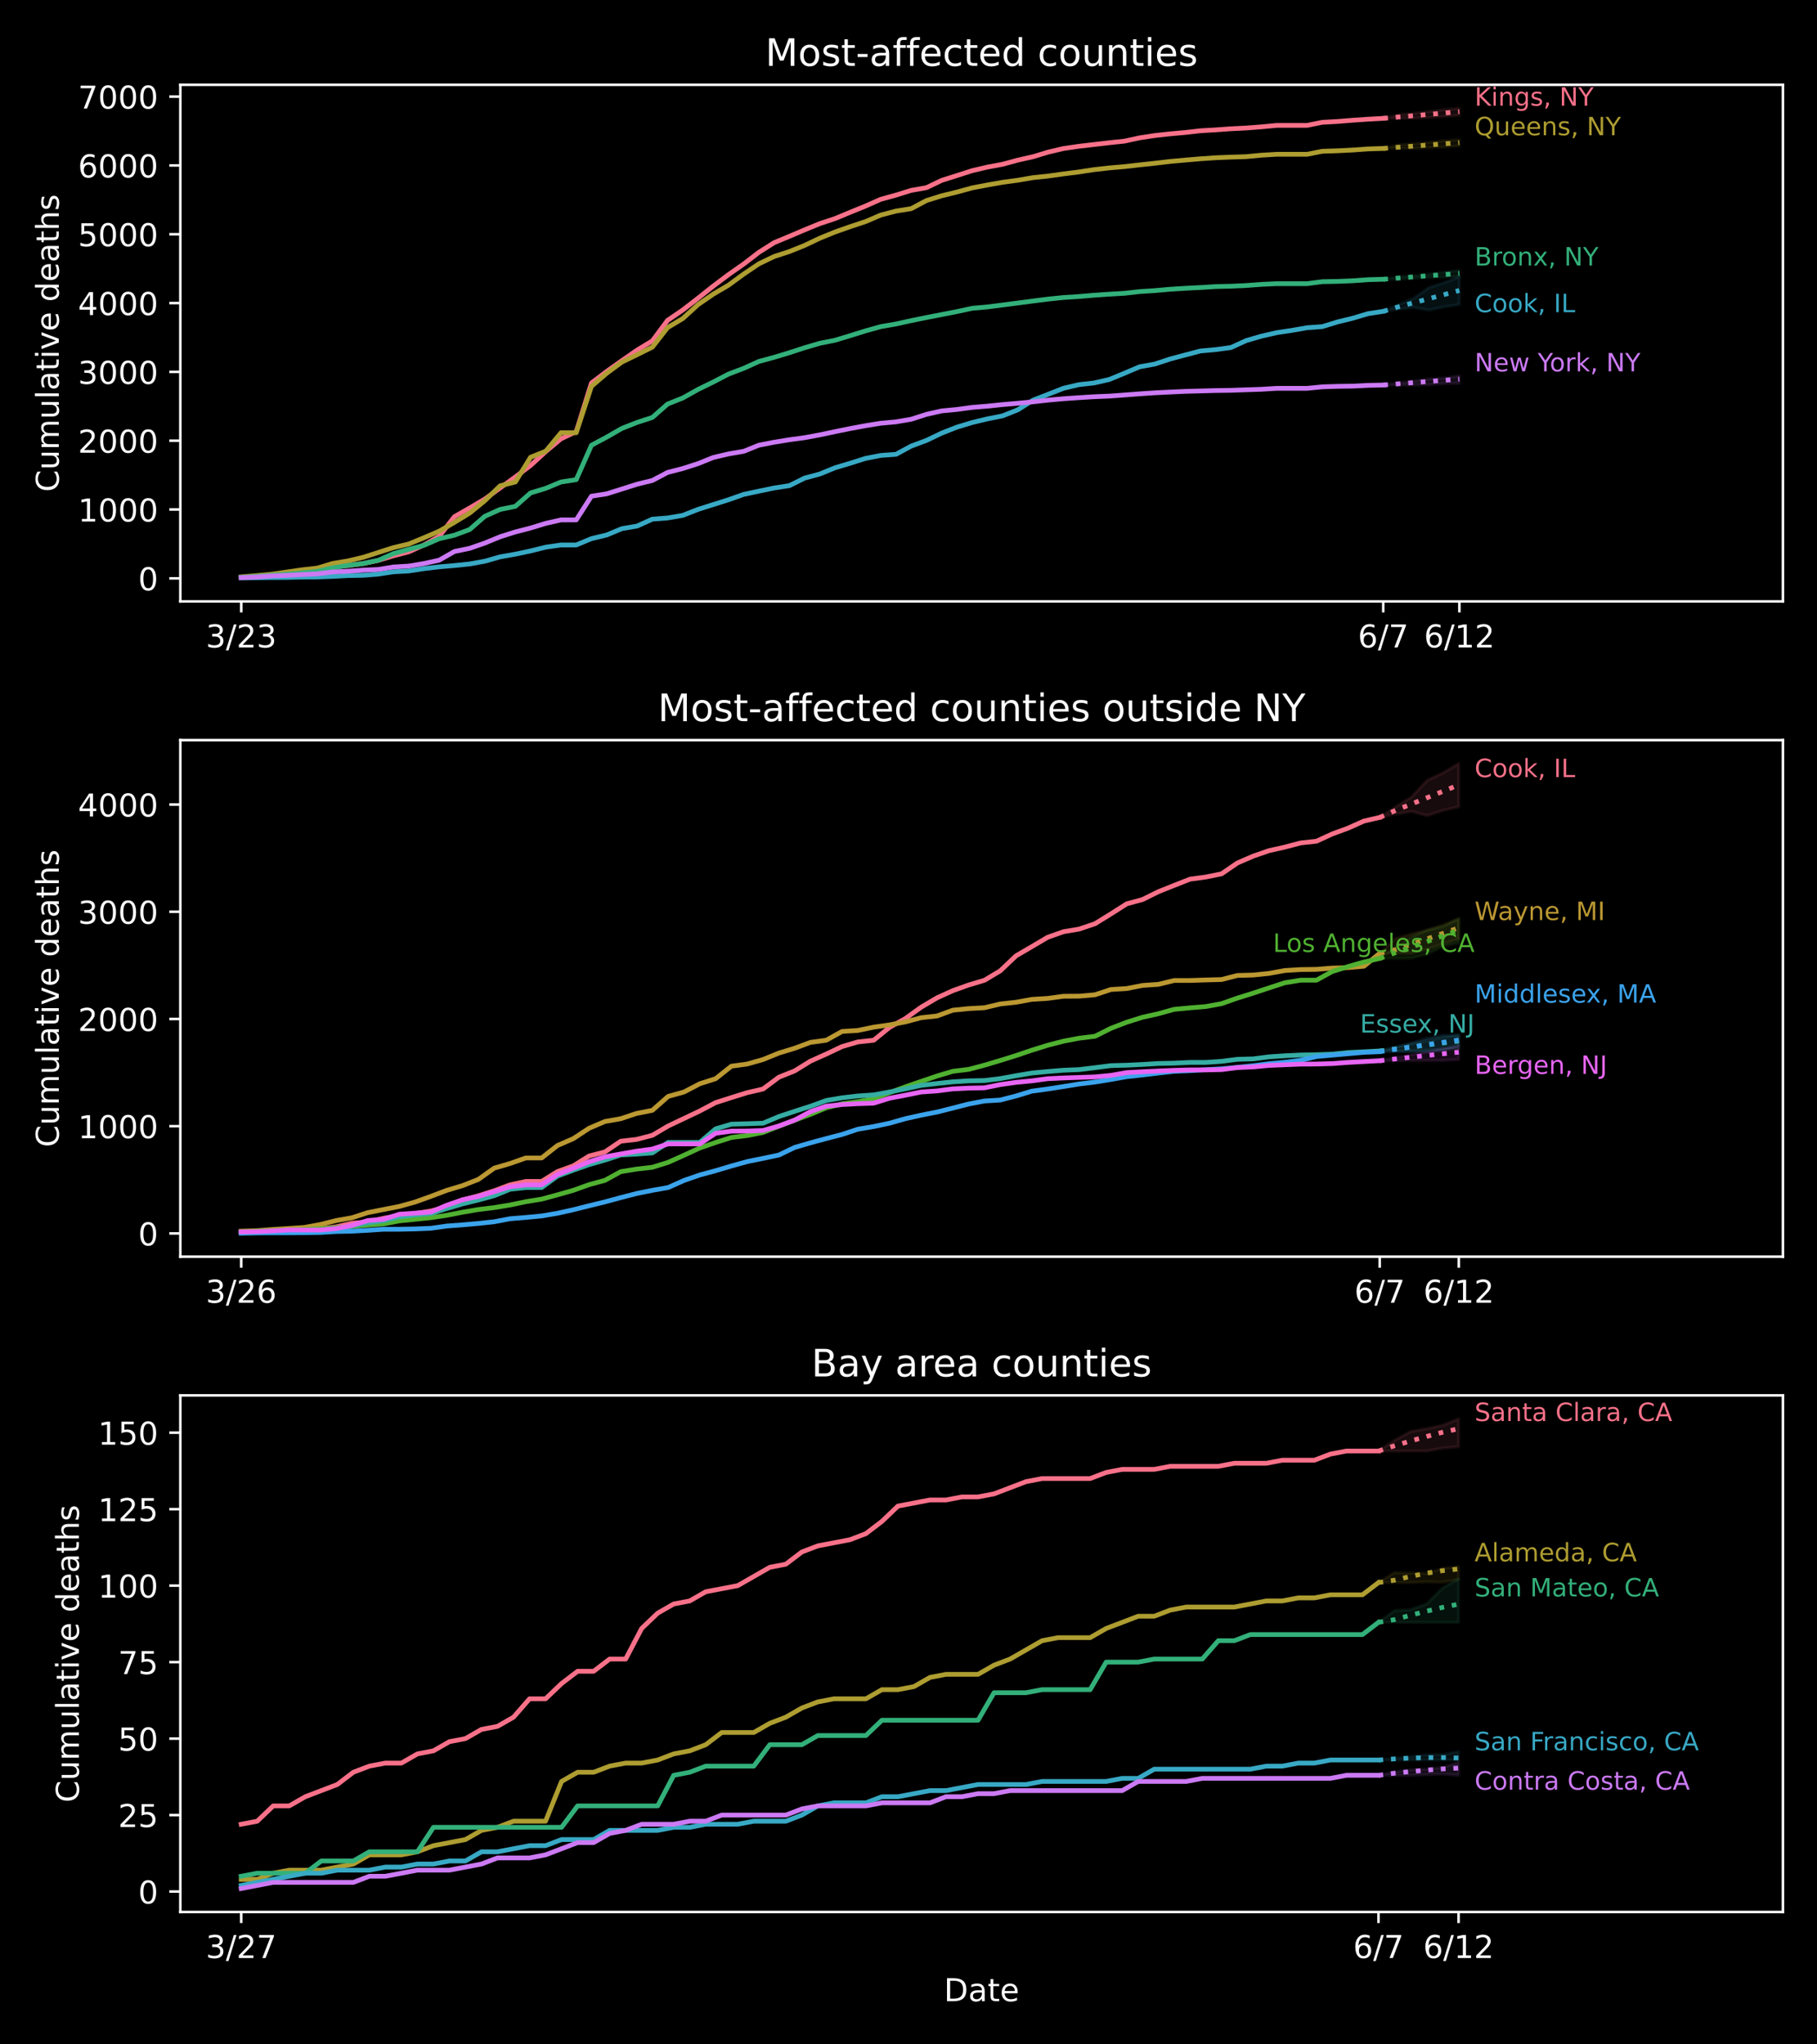 <?xml version="1.0" encoding="utf-8" standalone="no"?>
<!DOCTYPE svg PUBLIC "-//W3C//DTD SVG 1.1//EN"
  "http://www.w3.org/Graphics/SVG/1.1/DTD/svg11.dtd">
<!-- Created with matplotlib (https://matplotlib.org/) -->
<svg height="648pt" version="1.1" viewBox="0 0 576 648" width="576pt" xmlns="http://www.w3.org/2000/svg" xmlns:xlink="http://www.w3.org/1999/xlink">
 <defs>
  <style type="text/css">
*{stroke-linecap:butt;stroke-linejoin:round;}
  </style>
 </defs>
 <g id="figure_1">
  <g id="patch_1">
   <path d="M 0 648 
L 576 648 
L 576 0 
L 0 0 
z
"/>
  </g>
  <g id="axes_1">
   <g id="patch_2">
    <path d="M 57.17 190.627 
L 565.2 190.627 
L 565.2 26.88 
L 57.17 26.88 
z
"/>
   </g>
   <g id="PolyCollection_1">
    <defs>
     <path d="M 438.494 -610.479 
L 438.494 -610.479 
L 443.321 -610.479 
L 448.148 -610.548 
L 452.975 -610.769 
L 457.802 -611.068 
L 462.629 -611.447 
L 462.629 -613.677 
L 462.629 -613.677 
L 457.802 -613.209 
L 452.975 -612.675 
L 448.148 -612.076 
L 443.321 -611.612 
L 438.494 -610.479 
z
" id="mac25f10135" style="stroke:#f77189;stroke-opacity:0.1;"/>
    </defs>
    <g clip-path="url(#pdf78cb3f76)">
     <use style="fill:#f77189;fill-opacity:0.1;stroke:#f77189;stroke-opacity:0.1;" x="0" xlink:href="#mac25f10135" y="648"/>
    </g>
   </g>
   <g id="PolyCollection_2">
    <defs>
     <path d="M 438.494 -600.947 
L 438.494 -600.947 
L 443.321 -600.947 
L 448.148 -600.947 
L 452.975 -601.167 
L 457.802 -601.378 
L 462.629 -601.773 
L 462.629 -603.741 
L 462.629 -603.741 
L 457.802 -603.397 
L 452.975 -602.886 
L 448.148 -602.423 
L 443.321 -602.083 
L 438.494 -600.947 
z
" id="m051e3faa47" style="stroke:#ae9d31;stroke-opacity:0.1;"/>
    </defs>
    <g clip-path="url(#pdf78cb3f76)">
     <use style="fill:#ae9d31;fill-opacity:0.1;stroke:#ae9d31;stroke-opacity:0.1;" x="0" xlink:href="#m051e3faa47" y="648"/>
    </g>
   </g>
   <g id="PolyCollection_3">
    <defs>
     <path d="M 438.494 -559.482 
L 438.494 -559.482 
L 443.321 -559.482 
L 448.148 -559.791 
L 452.975 -560.039 
L 457.802 -560.137 
L 462.629 -560.317 
L 462.629 -562.312 
L 462.629 -562.312 
L 457.802 -561.735 
L 452.975 -561.096 
L 448.148 -560.625 
L 443.321 -560.295 
L 438.494 -559.482 
z
" id="m6d9b9a16b7" style="stroke:#33b07a;stroke-opacity:0.1;"/>
    </defs>
    <g clip-path="url(#pdf78cb3f76)">
     <use style="fill:#33b07a;fill-opacity:0.1;stroke:#33b07a;stroke-opacity:0.1;" x="0" xlink:href="#m6d9b9a16b7" y="648"/>
    </g>
   </g>
   <g id="PolyCollection_4">
    <defs>
     <path d="M 438.494 -549.317 
L 438.494 -549.317 
L 443.321 -549.996 
L 448.148 -550.554 
L 452.975 -549.684 
L 457.802 -550.746 
L 462.629 -551.479 
L 462.629 -560.271 
L 462.629 -560.271 
L 457.802 -558.385 
L 452.975 -556.856 
L 448.148 -553.426 
L 443.321 -551.45 
L 438.494 -549.317 
z
" id="m5d8ab9e4c6" style="stroke:#38a9c5;stroke-opacity:0.1;"/>
    </defs>
    <g clip-path="url(#pdf78cb3f76)">
     <use style="fill:#38a9c5;fill-opacity:0.1;stroke:#38a9c5;stroke-opacity:0.1;" x="0" xlink:href="#m5d8ab9e4c6" y="648"/>
    </g>
   </g>
   <g id="PolyCollection_5">
    <defs>
     <path d="M 438.494 -525.956 
L 438.494 -525.956 
L 443.321 -525.956 
L 448.148 -525.989 
L 452.975 -526.037 
L 457.802 -526.464 
L 462.629 -526.488 
L 462.629 -528.86 
L 462.629 -528.86 
L 457.802 -528.152 
L 452.975 -527.872 
L 448.148 -527.232 
L 443.321 -526.648 
L 438.494 -525.956 
z
" id="m7616fc3398" style="stroke:#cc7af4;stroke-opacity:0.1;"/>
    </defs>
    <g clip-path="url(#pdf78cb3f76)">
     <use style="fill:#cc7af4;fill-opacity:0.1;stroke:#cc7af4;stroke-opacity:0.1;" x="0" xlink:href="#m7616fc3398" y="648"/>
    </g>
   </g>
   <g id="matplotlib.axis_1">
    <g id="xtick_1">
     <g id="line2d_1">
      <defs>
       <path d="M 0 0 
L 0 3.5 
" id="ma857f9d3f0" style="stroke:#ffffff;stroke-width:0.8;"/>
      </defs>
      <g>
       <use style="fill:#ffffff;stroke:#ffffff;stroke-width:0.8;" x="76.478" xlink:href="#ma857f9d3f0" y="190.627"/>
      </g>
     </g>
     <g id="text_1">
      <!-- 3/23 -->
      <defs>
       <path d="M 40.578 39.312 
Q 47.656 37.797 51.625 33 
Q 55.609 28.219 55.609 21.188 
Q 55.609 10.406 48.188 4.484 
Q 40.766 -1.422 27.094 -1.422 
Q 22.516 -1.422 17.656 -0.516 
Q 12.797 0.391 7.625 2.203 
L 7.625 11.719 
Q 11.719 9.328 16.594 8.109 
Q 21.484 6.891 26.812 6.891 
Q 36.078 6.891 40.938 10.547 
Q 45.797 14.203 45.797 21.188 
Q 45.797 27.641 41.281 31.266 
Q 36.766 34.906 28.719 34.906 
L 20.219 34.906 
L 20.219 43.016 
L 29.109 43.016 
Q 36.375 43.016 40.234 45.922 
Q 44.094 48.828 44.094 54.297 
Q 44.094 59.906 40.109 62.906 
Q 36.141 65.922 28.719 65.922 
Q 24.656 65.922 20.016 65.031 
Q 15.375 64.156 9.812 62.312 
L 9.812 71.094 
Q 15.438 72.656 20.344 73.438 
Q 25.25 74.219 29.594 74.219 
Q 40.828 74.219 47.359 69.109 
Q 53.906 64.016 53.906 55.328 
Q 53.906 49.266 50.438 45.094 
Q 46.969 40.922 40.578 39.312 
z
" id="DejaVuSans-51"/>
       <path d="M 25.391 72.906 
L 33.688 72.906 
L 8.297 -9.281 
L 0 -9.281 
z
" id="DejaVuSans-47"/>
       <path d="M 19.188 8.297 
L 53.609 8.297 
L 53.609 0 
L 7.328 0 
L 7.328 8.297 
Q 12.938 14.109 22.625 23.891 
Q 32.328 33.688 34.812 36.531 
Q 39.547 41.844 41.422 45.531 
Q 43.312 49.219 43.312 52.781 
Q 43.312 58.594 39.234 62.25 
Q 35.156 65.922 28.609 65.922 
Q 23.969 65.922 18.812 64.312 
Q 13.672 62.703 7.812 59.422 
L 7.812 69.391 
Q 13.766 71.781 18.938 73 
Q 24.125 74.219 28.422 74.219 
Q 39.75 74.219 46.484 68.547 
Q 53.219 62.891 53.219 53.422 
Q 53.219 48.922 51.531 44.891 
Q 49.859 40.875 45.406 35.406 
Q 44.188 33.984 37.641 27.219 
Q 31.109 20.453 19.188 8.297 
z
" id="DejaVuSans-50"/>
      </defs>
      <g style="fill:#ffffff;" transform="translate(65.249 205.225)scale(0.1 -0.1)">
       <use xlink:href="#DejaVuSans-51"/>
       <use x="63.623" xlink:href="#DejaVuSans-47"/>
       <use x="97.314" xlink:href="#DejaVuSans-50"/>
       <use x="160.938" xlink:href="#DejaVuSans-51"/>
      </g>
     </g>
    </g>
    <g id="xtick_2">
     <g id="line2d_2">
      <g>
       <use style="fill:#ffffff;stroke:#ffffff;stroke-width:0.8;" x="438.494" xlink:href="#ma857f9d3f0" y="190.627"/>
      </g>
     </g>
     <g id="text_2">
      <!-- 6/7 -->
      <defs>
       <path d="M 33.016 40.375 
Q 26.375 40.375 22.484 35.828 
Q 18.609 31.297 18.609 23.391 
Q 18.609 15.531 22.484 10.953 
Q 26.375 6.391 33.016 6.391 
Q 39.656 6.391 43.531 10.953 
Q 47.406 15.531 47.406 23.391 
Q 47.406 31.297 43.531 35.828 
Q 39.656 40.375 33.016 40.375 
z
M 52.594 71.297 
L 52.594 62.312 
Q 48.875 64.062 45.094 64.984 
Q 41.312 65.922 37.594 65.922 
Q 27.828 65.922 22.672 59.328 
Q 17.531 52.734 16.797 39.406 
Q 19.672 43.656 24.016 45.922 
Q 28.375 48.188 33.594 48.188 
Q 44.578 48.188 50.953 41.516 
Q 57.328 34.859 57.328 23.391 
Q 57.328 12.156 50.688 5.359 
Q 44.047 -1.422 33.016 -1.422 
Q 20.359 -1.422 13.672 8.266 
Q 6.984 17.969 6.984 36.375 
Q 6.984 53.656 15.188 63.938 
Q 23.391 74.219 37.203 74.219 
Q 40.922 74.219 44.703 73.484 
Q 48.484 72.75 52.594 71.297 
z
" id="DejaVuSans-54"/>
       <path d="M 8.203 72.906 
L 55.078 72.906 
L 55.078 68.703 
L 28.609 0 
L 18.312 0 
L 43.219 64.594 
L 8.203 64.594 
z
" id="DejaVuSans-55"/>
      </defs>
      <g style="fill:#ffffff;" transform="translate(430.447 205.225)scale(0.1 -0.1)">
       <use xlink:href="#DejaVuSans-54"/>
       <use x="63.623" xlink:href="#DejaVuSans-47"/>
       <use x="97.314" xlink:href="#DejaVuSans-55"/>
      </g>
     </g>
    </g>
    <g id="xtick_3">
     <g id="line2d_3">
      <g>
       <use style="fill:#ffffff;stroke:#ffffff;stroke-width:0.8;" x="462.629" xlink:href="#ma857f9d3f0" y="190.627"/>
      </g>
     </g>
     <g id="text_3">
      <!-- 6/12 -->
      <defs>
       <path d="M 12.406 8.297 
L 28.516 8.297 
L 28.516 63.922 
L 10.984 60.406 
L 10.984 69.391 
L 28.422 72.906 
L 38.281 72.906 
L 38.281 8.297 
L 54.391 8.297 
L 54.391 0 
L 12.406 0 
z
" id="DejaVuSans-49"/>
      </defs>
      <g style="fill:#ffffff;" transform="translate(451.4 205.225)scale(0.1 -0.1)">
       <use xlink:href="#DejaVuSans-54"/>
       <use x="63.623" xlink:href="#DejaVuSans-47"/>
       <use x="97.314" xlink:href="#DejaVuSans-49"/>
       <use x="160.938" xlink:href="#DejaVuSans-50"/>
      </g>
     </g>
    </g>
   </g>
   <g id="matplotlib.axis_2">
    <g id="ytick_1">
     <g id="line2d_4">
      <defs>
       <path d="M 0 0 
L -3.5 0 
" id="m53302416ce" style="stroke:#ffffff;stroke-width:0.8;"/>
      </defs>
      <g>
       <use style="fill:#ffffff;stroke:#ffffff;stroke-width:0.8;" x="57.17" xlink:href="#m53302416ce" y="183.315"/>
      </g>
     </g>
     <g id="text_4">
      <!-- 0 -->
      <defs>
       <path d="M 31.781 66.406 
Q 24.172 66.406 20.328 58.906 
Q 16.5 51.422 16.5 36.375 
Q 16.5 21.391 20.328 13.891 
Q 24.172 6.391 31.781 6.391 
Q 39.453 6.391 43.281 13.891 
Q 47.125 21.391 47.125 36.375 
Q 47.125 51.422 43.281 58.906 
Q 39.453 66.406 31.781 66.406 
z
M 31.781 74.219 
Q 44.047 74.219 50.516 64.516 
Q 56.984 54.828 56.984 36.375 
Q 56.984 17.969 50.516 8.266 
Q 44.047 -1.422 31.781 -1.422 
Q 19.531 -1.422 13.062 8.266 
Q 6.594 17.969 6.594 36.375 
Q 6.594 54.828 13.062 64.516 
Q 19.531 74.219 31.781 74.219 
z
" id="DejaVuSans-48"/>
      </defs>
      <g style="fill:#ffffff;" transform="translate(43.807 187.114)scale(0.1 -0.1)">
       <use xlink:href="#DejaVuSans-48"/>
      </g>
     </g>
    </g>
    <g id="ytick_2">
     <g id="line2d_5">
      <g>
       <use style="fill:#ffffff;stroke:#ffffff;stroke-width:0.8;" x="57.17" xlink:href="#m53302416ce" y="161.502"/>
      </g>
     </g>
     <g id="text_5">
      <!-- 1000 -->
      <g style="fill:#ffffff;" transform="translate(24.72 165.301)scale(0.1 -0.1)">
       <use xlink:href="#DejaVuSans-49"/>
       <use x="63.623" xlink:href="#DejaVuSans-48"/>
       <use x="127.246" xlink:href="#DejaVuSans-48"/>
       <use x="190.869" xlink:href="#DejaVuSans-48"/>
      </g>
     </g>
    </g>
    <g id="ytick_3">
     <g id="line2d_6">
      <g>
       <use style="fill:#ffffff;stroke:#ffffff;stroke-width:0.8;" x="57.17" xlink:href="#m53302416ce" y="139.69"/>
      </g>
     </g>
     <g id="text_6">
      <!-- 2000 -->
      <g style="fill:#ffffff;" transform="translate(24.72 143.489)scale(0.1 -0.1)">
       <use xlink:href="#DejaVuSans-50"/>
       <use x="63.623" xlink:href="#DejaVuSans-48"/>
       <use x="127.246" xlink:href="#DejaVuSans-48"/>
       <use x="190.869" xlink:href="#DejaVuSans-48"/>
      </g>
     </g>
    </g>
    <g id="ytick_4">
     <g id="line2d_7">
      <g>
       <use style="fill:#ffffff;stroke:#ffffff;stroke-width:0.8;" x="57.17" xlink:href="#m53302416ce" y="117.878"/>
      </g>
     </g>
     <g id="text_7">
      <!-- 3000 -->
      <g style="fill:#ffffff;" transform="translate(24.72 121.677)scale(0.1 -0.1)">
       <use xlink:href="#DejaVuSans-51"/>
       <use x="63.623" xlink:href="#DejaVuSans-48"/>
       <use x="127.246" xlink:href="#DejaVuSans-48"/>
       <use x="190.869" xlink:href="#DejaVuSans-48"/>
      </g>
     </g>
    </g>
    <g id="ytick_5">
     <g id="line2d_8">
      <g>
       <use style="fill:#ffffff;stroke:#ffffff;stroke-width:0.8;" x="57.17" xlink:href="#m53302416ce" y="96.065"/>
      </g>
     </g>
     <g id="text_8">
      <!-- 4000 -->
      <defs>
       <path d="M 37.797 64.312 
L 12.891 25.391 
L 37.797 25.391 
z
M 35.203 72.906 
L 47.609 72.906 
L 47.609 25.391 
L 58.016 25.391 
L 58.016 17.188 
L 47.609 17.188 
L 47.609 0 
L 37.797 0 
L 37.797 17.188 
L 4.891 17.188 
L 4.891 26.703 
z
" id="DejaVuSans-52"/>
      </defs>
      <g style="fill:#ffffff;" transform="translate(24.72 99.865)scale(0.1 -0.1)">
       <use xlink:href="#DejaVuSans-52"/>
       <use x="63.623" xlink:href="#DejaVuSans-48"/>
       <use x="127.246" xlink:href="#DejaVuSans-48"/>
       <use x="190.869" xlink:href="#DejaVuSans-48"/>
      </g>
     </g>
    </g>
    <g id="ytick_6">
     <g id="line2d_9">
      <g>
       <use style="fill:#ffffff;stroke:#ffffff;stroke-width:0.8;" x="57.17" xlink:href="#m53302416ce" y="74.253"/>
      </g>
     </g>
     <g id="text_9">
      <!-- 5000 -->
      <defs>
       <path d="M 10.797 72.906 
L 49.516 72.906 
L 49.516 64.594 
L 19.828 64.594 
L 19.828 46.734 
Q 21.969 47.469 24.109 47.828 
Q 26.266 48.188 28.422 48.188 
Q 40.625 48.188 47.75 41.5 
Q 54.891 34.812 54.891 23.391 
Q 54.891 11.625 47.562 5.094 
Q 40.234 -1.422 26.906 -1.422 
Q 22.312 -1.422 17.547 -0.641 
Q 12.797 0.141 7.719 1.703 
L 7.719 11.625 
Q 12.109 9.234 16.797 8.062 
Q 21.484 6.891 26.703 6.891 
Q 35.156 6.891 40.078 11.328 
Q 45.016 15.766 45.016 23.391 
Q 45.016 31 40.078 35.438 
Q 35.156 39.891 26.703 39.891 
Q 22.75 39.891 18.812 39.016 
Q 14.891 38.141 10.797 36.281 
z
" id="DejaVuSans-53"/>
      </defs>
      <g style="fill:#ffffff;" transform="translate(24.72 78.052)scale(0.1 -0.1)">
       <use xlink:href="#DejaVuSans-53"/>
       <use x="63.623" xlink:href="#DejaVuSans-48"/>
       <use x="127.246" xlink:href="#DejaVuSans-48"/>
       <use x="190.869" xlink:href="#DejaVuSans-48"/>
      </g>
     </g>
    </g>
    <g id="ytick_7">
     <g id="line2d_10">
      <g>
       <use style="fill:#ffffff;stroke:#ffffff;stroke-width:0.8;" x="57.17" xlink:href="#m53302416ce" y="52.441"/>
      </g>
     </g>
     <g id="text_10">
      <!-- 6000 -->
      <g style="fill:#ffffff;" transform="translate(24.72 56.24)scale(0.1 -0.1)">
       <use xlink:href="#DejaVuSans-54"/>
       <use x="63.623" xlink:href="#DejaVuSans-48"/>
       <use x="127.246" xlink:href="#DejaVuSans-48"/>
       <use x="190.869" xlink:href="#DejaVuSans-48"/>
      </g>
     </g>
    </g>
    <g id="ytick_8">
     <g id="line2d_11">
      <g>
       <use style="fill:#ffffff;stroke:#ffffff;stroke-width:0.8;" x="57.17" xlink:href="#m53302416ce" y="30.629"/>
      </g>
     </g>
     <g id="text_11">
      <!-- 7000 -->
      <g style="fill:#ffffff;" transform="translate(24.72 34.428)scale(0.1 -0.1)">
       <use xlink:href="#DejaVuSans-55"/>
       <use x="63.623" xlink:href="#DejaVuSans-48"/>
       <use x="127.246" xlink:href="#DejaVuSans-48"/>
       <use x="190.869" xlink:href="#DejaVuSans-48"/>
      </g>
     </g>
    </g>
    <g id="text_12">
     <!-- Cumulative deaths -->
     <defs>
      <path d="M 64.406 67.281 
L 64.406 56.891 
Q 59.422 61.531 53.781 63.812 
Q 48.141 66.109 41.797 66.109 
Q 29.297 66.109 22.656 58.469 
Q 16.016 50.828 16.016 36.375 
Q 16.016 21.969 22.656 14.328 
Q 29.297 6.688 41.797 6.688 
Q 48.141 6.688 53.781 8.984 
Q 59.422 11.281 64.406 15.922 
L 64.406 5.609 
Q 59.234 2.094 53.438 0.328 
Q 47.656 -1.422 41.219 -1.422 
Q 24.656 -1.422 15.125 8.703 
Q 5.609 18.844 5.609 36.375 
Q 5.609 53.953 15.125 64.078 
Q 24.656 74.219 41.219 74.219 
Q 47.75 74.219 53.531 72.484 
Q 59.328 70.75 64.406 67.281 
z
" id="DejaVuSans-67"/>
      <path d="M 8.5 21.578 
L 8.5 54.688 
L 17.484 54.688 
L 17.484 21.922 
Q 17.484 14.156 20.5 10.266 
Q 23.531 6.391 29.594 6.391 
Q 36.859 6.391 41.078 11.031 
Q 45.312 15.672 45.312 23.688 
L 45.312 54.688 
L 54.297 54.688 
L 54.297 0 
L 45.312 0 
L 45.312 8.406 
Q 42.047 3.422 37.719 1 
Q 33.406 -1.422 27.688 -1.422 
Q 18.266 -1.422 13.375 4.438 
Q 8.5 10.297 8.5 21.578 
z
M 31.109 56 
z
" id="DejaVuSans-117"/>
      <path d="M 52 44.188 
Q 55.375 50.25 60.062 53.125 
Q 64.75 56 71.094 56 
Q 79.641 56 84.281 50.016 
Q 88.922 44.047 88.922 33.016 
L 88.922 0 
L 79.891 0 
L 79.891 32.719 
Q 79.891 40.578 77.094 44.375 
Q 74.312 48.188 68.609 48.188 
Q 61.625 48.188 57.562 43.547 
Q 53.516 38.922 53.516 30.906 
L 53.516 0 
L 44.484 0 
L 44.484 32.719 
Q 44.484 40.625 41.703 44.406 
Q 38.922 48.188 33.109 48.188 
Q 26.219 48.188 22.156 43.531 
Q 18.109 38.875 18.109 30.906 
L 18.109 0 
L 9.078 0 
L 9.078 54.688 
L 18.109 54.688 
L 18.109 46.188 
Q 21.188 51.219 25.484 53.609 
Q 29.781 56 35.688 56 
Q 41.656 56 45.828 52.969 
Q 50 49.953 52 44.188 
z
" id="DejaVuSans-109"/>
      <path d="M 9.422 75.984 
L 18.406 75.984 
L 18.406 0 
L 9.422 0 
z
" id="DejaVuSans-108"/>
      <path d="M 34.281 27.484 
Q 23.391 27.484 19.188 25 
Q 14.984 22.516 14.984 16.5 
Q 14.984 11.719 18.141 8.906 
Q 21.297 6.109 26.703 6.109 
Q 34.188 6.109 38.703 11.406 
Q 43.219 16.703 43.219 25.484 
L 43.219 27.484 
z
M 52.203 31.203 
L 52.203 0 
L 43.219 0 
L 43.219 8.297 
Q 40.141 3.328 35.547 0.953 
Q 30.953 -1.422 24.312 -1.422 
Q 15.922 -1.422 10.953 3.297 
Q 6 8.016 6 15.922 
Q 6 25.141 12.172 29.828 
Q 18.359 34.516 30.609 34.516 
L 43.219 34.516 
L 43.219 35.406 
Q 43.219 41.609 39.141 45 
Q 35.062 48.391 27.688 48.391 
Q 23 48.391 18.547 47.266 
Q 14.109 46.141 10.016 43.891 
L 10.016 52.203 
Q 14.938 54.109 19.578 55.047 
Q 24.219 56 28.609 56 
Q 40.484 56 46.344 49.844 
Q 52.203 43.703 52.203 31.203 
z
" id="DejaVuSans-97"/>
      <path d="M 18.312 70.219 
L 18.312 54.688 
L 36.812 54.688 
L 36.812 47.703 
L 18.312 47.703 
L 18.312 18.016 
Q 18.312 11.328 20.141 9.422 
Q 21.969 7.516 27.594 7.516 
L 36.812 7.516 
L 36.812 0 
L 27.594 0 
Q 17.188 0 13.234 3.875 
Q 9.281 7.766 9.281 18.016 
L 9.281 47.703 
L 2.688 47.703 
L 2.688 54.688 
L 9.281 54.688 
L 9.281 70.219 
z
" id="DejaVuSans-116"/>
      <path d="M 9.422 54.688 
L 18.406 54.688 
L 18.406 0 
L 9.422 0 
z
M 9.422 75.984 
L 18.406 75.984 
L 18.406 64.594 
L 9.422 64.594 
z
" id="DejaVuSans-105"/>
      <path d="M 2.984 54.688 
L 12.5 54.688 
L 29.594 8.797 
L 46.688 54.688 
L 56.203 54.688 
L 35.688 0 
L 23.484 0 
z
" id="DejaVuSans-118"/>
      <path d="M 56.203 29.594 
L 56.203 25.203 
L 14.891 25.203 
Q 15.484 15.922 20.484 11.062 
Q 25.484 6.203 34.422 6.203 
Q 39.594 6.203 44.453 7.469 
Q 49.312 8.734 54.109 11.281 
L 54.109 2.781 
Q 49.266 0.734 44.188 -0.344 
Q 39.109 -1.422 33.891 -1.422 
Q 20.797 -1.422 13.156 6.188 
Q 5.516 13.812 5.516 26.812 
Q 5.516 40.234 12.766 48.109 
Q 20.016 56 32.328 56 
Q 43.359 56 49.781 48.891 
Q 56.203 41.797 56.203 29.594 
z
M 47.219 32.234 
Q 47.125 39.594 43.094 43.984 
Q 39.062 48.391 32.422 48.391 
Q 24.906 48.391 20.391 44.141 
Q 15.875 39.891 15.188 32.172 
z
" id="DejaVuSans-101"/>
      <path id="DejaVuSans-32"/>
      <path d="M 45.406 46.391 
L 45.406 75.984 
L 54.391 75.984 
L 54.391 0 
L 45.406 0 
L 45.406 8.203 
Q 42.578 3.328 38.25 0.953 
Q 33.938 -1.422 27.875 -1.422 
Q 17.969 -1.422 11.734 6.484 
Q 5.516 14.406 5.516 27.297 
Q 5.516 40.188 11.734 48.094 
Q 17.969 56 27.875 56 
Q 33.938 56 38.25 53.625 
Q 42.578 51.266 45.406 46.391 
z
M 14.797 27.297 
Q 14.797 17.391 18.875 11.75 
Q 22.953 6.109 30.078 6.109 
Q 37.203 6.109 41.297 11.75 
Q 45.406 17.391 45.406 27.297 
Q 45.406 37.203 41.297 42.844 
Q 37.203 48.484 30.078 48.484 
Q 22.953 48.484 18.875 42.844 
Q 14.797 37.203 14.797 27.297 
z
" id="DejaVuSans-100"/>
      <path d="M 54.891 33.016 
L 54.891 0 
L 45.906 0 
L 45.906 32.719 
Q 45.906 40.484 42.875 44.328 
Q 39.844 48.188 33.797 48.188 
Q 26.516 48.188 22.312 43.547 
Q 18.109 38.922 18.109 30.906 
L 18.109 0 
L 9.078 0 
L 9.078 75.984 
L 18.109 75.984 
L 18.109 46.188 
Q 21.344 51.125 25.703 53.562 
Q 30.078 56 35.797 56 
Q 45.219 56 50.047 50.172 
Q 54.891 44.344 54.891 33.016 
z
" id="DejaVuSans-104"/>
      <path d="M 44.281 53.078 
L 44.281 44.578 
Q 40.484 46.531 36.375 47.5 
Q 32.281 48.484 27.875 48.484 
Q 21.188 48.484 17.844 46.438 
Q 14.5 44.391 14.5 40.281 
Q 14.5 37.156 16.891 35.375 
Q 19.281 33.594 26.516 31.984 
L 29.594 31.297 
Q 39.156 29.25 43.188 25.516 
Q 47.219 21.781 47.219 15.094 
Q 47.219 7.469 41.188 3.016 
Q 35.156 -1.422 24.609 -1.422 
Q 20.219 -1.422 15.453 -0.562 
Q 10.688 0.297 5.422 2 
L 5.422 11.281 
Q 10.406 8.688 15.234 7.391 
Q 20.062 6.109 24.812 6.109 
Q 31.156 6.109 34.562 8.281 
Q 37.984 10.453 37.984 14.406 
Q 37.984 18.062 35.516 20.016 
Q 33.062 21.969 24.703 23.781 
L 21.578 24.516 
Q 13.234 26.266 9.516 29.906 
Q 5.812 33.547 5.812 39.891 
Q 5.812 47.609 11.281 51.797 
Q 16.75 56 26.812 56 
Q 31.781 56 36.172 55.266 
Q 40.578 54.547 44.281 53.078 
z
" id="DejaVuSans-115"/>
     </defs>
     <g style="fill:#ffffff;" transform="translate(18.64 155.928)rotate(-90)scale(0.1 -0.1)">
      <use xlink:href="#DejaVuSans-67"/>
      <use x="69.824" xlink:href="#DejaVuSans-117"/>
      <use x="133.203" xlink:href="#DejaVuSans-109"/>
      <use x="230.615" xlink:href="#DejaVuSans-117"/>
      <use x="293.994" xlink:href="#DejaVuSans-108"/>
      <use x="321.777" xlink:href="#DejaVuSans-97"/>
      <use x="383.057" xlink:href="#DejaVuSans-116"/>
      <use x="422.266" xlink:href="#DejaVuSans-105"/>
      <use x="450.049" xlink:href="#DejaVuSans-118"/>
      <use x="509.229" xlink:href="#DejaVuSans-101"/>
      <use x="570.752" xlink:href="#DejaVuSans-32"/>
      <use x="602.539" xlink:href="#DejaVuSans-100"/>
      <use x="666.016" xlink:href="#DejaVuSans-101"/>
      <use x="727.539" xlink:href="#DejaVuSans-97"/>
      <use x="788.818" xlink:href="#DejaVuSans-116"/>
      <use x="828.027" xlink:href="#DejaVuSans-104"/>
      <use x="891.406" xlink:href="#DejaVuSans-115"/>
     </g>
    </g>
   </g>
   <g id="line2d_12">
    <path clip-path="url(#pdf78cb3f76)" d="M 76.478 183.009 
L 81.304 182.726 
L 86.131 182.333 
L 90.958 181.919 
L 95.785 181.548 
L 100.612 181.09 
L 105.439 179.672 
L 110.266 179.279 
L 115.093 178.625 
L 119.92 177.622 
L 124.746 176.16 
L 129.573 174.917 
L 134.4 172.736 
L 139.227 170.009 
L 144.054 163.771 
L 148.881 161.022 
L 153.708 158.165 
L 158.535 154.675 
L 163.362 151.185 
L 168.188 147.542 
L 173.015 143.115 
L 177.842 139.079 
L 182.669 136.811 
L 187.496 121.389 
L 192.323 117.725 
L 197.15 114.301 
L 201.977 110.963 
L 206.804 108.04 
L 211.63 101.54 
L 216.457 98.247 
L 221.284 94.517 
L 226.111 90.678 
L 230.938 87.057 
L 235.765 83.676 
L 240.592 79.968 
L 245.419 76.914 
L 250.246 74.908 
L 255.072 72.857 
L 259.899 70.872 
L 264.726 69.28 
L 269.553 67.273 
L 274.38 65.31 
L 279.207 63.173 
L 284.034 61.842 
L 288.861 60.337 
L 293.688 59.486 
L 298.514 57.174 
L 303.341 55.647 
L 308.168 54.099 
L 312.995 52.964 
L 317.822 52.07 
L 322.649 50.761 
L 327.476 49.671 
L 332.303 48.209 
L 337.13 47.075 
L 341.956 46.377 
L 346.783 45.81 
L 351.61 45.243 
L 356.437 44.741 
L 361.264 43.694 
L 366.091 42.953 
L 370.918 42.429 
L 375.745 41.993 
L 380.572 41.448 
L 385.398 41.164 
L 390.225 40.815 
L 395.052 40.575 
L 399.879 40.204 
L 404.706 39.746 
L 409.533 39.746 
L 414.36 39.746 
L 419.187 38.765 
L 424.014 38.503 
L 428.84 38.11 
L 433.667 37.783 
L 438.494 37.521 
" style="fill:none;stroke:#f77189;stroke-linecap:square;stroke-width:1.5;"/>
   </g>
   <g id="line2d_13">
    <path clip-path="url(#pdf78cb3f76)" d="M 438.494 37.521 
L 443.321 37.084 
L 448.148 36.674 
L 452.975 36.261 
L 457.802 35.843 
L 462.629 35.42 
" style="fill:none;stroke:#f77189;stroke-dasharray:1.5,2.475;stroke-dashoffset:0;stroke-width:1.5;"/>
   </g>
   <g id="line2d_14">
    <path clip-path="url(#pdf78cb3f76)" d="M 76.478 182.856 
L 81.304 182.442 
L 86.131 182.006 
L 90.958 181.308 
L 95.785 180.61 
L 100.612 180.064 
L 105.439 178.603 
L 110.266 177.796 
L 115.093 176.662 
L 119.92 175.113 
L 124.746 173.564 
L 129.573 172.43 
L 134.4 170.445 
L 139.227 168.373 
L 144.054 165.581 
L 148.881 162.636 
L 153.708 158.688 
L 158.535 153.999 
L 163.362 152.777 
L 168.188 144.947 
L 173.015 143.005 
L 177.842 137.16 
L 182.669 137.16 
L 187.496 122.458 
L 192.323 118.314 
L 197.15 114.759 
L 201.977 112.425 
L 206.804 110.025 
L 211.63 103.831 
L 216.457 100.951 
L 221.284 96.545 
L 226.111 93.23 
L 230.938 90.394 
L 235.765 86.861 
L 240.592 83.611 
L 245.419 81.299 
L 250.246 79.728 
L 255.072 77.787 
L 259.899 75.496 
L 264.726 73.533 
L 269.553 71.832 
L 274.38 70.24 
L 279.207 68.168 
L 284.034 66.902 
L 288.861 66.139 
L 293.688 63.565 
L 298.514 62.06 
L 303.341 60.882 
L 308.168 59.552 
L 312.995 58.636 
L 317.822 57.785 
L 322.649 57.131 
L 327.476 56.302 
L 332.303 55.8 
L 337.13 55.124 
L 341.956 54.513 
L 346.783 53.771 
L 351.61 53.226 
L 356.437 52.812 
L 361.264 52.266 
L 366.091 51.743 
L 370.918 51.176 
L 375.745 50.74 
L 380.572 50.325 
L 385.398 49.998 
L 390.225 49.802 
L 395.052 49.649 
L 399.879 49.191 
L 404.706 48.907 
L 409.533 48.907 
L 414.36 48.907 
L 419.187 47.948 
L 424.014 47.795 
L 428.84 47.555 
L 433.667 47.206 
L 438.494 47.053 
" style="fill:none;stroke:#ae9d31;stroke-linecap:square;stroke-width:1.5;"/>
   </g>
   <g id="line2d_15">
    <path clip-path="url(#pdf78cb3f76)" d="M 438.494 47.053 
L 443.321 46.661 
L 448.148 46.302 
L 452.975 45.941 
L 457.802 45.577 
L 462.629 45.209 
" style="fill:none;stroke:#ae9d31;stroke-dasharray:1.5,2.475;stroke-dashoffset:0;stroke-width:1.5;"/>
   </g>
   <g id="line2d_16">
    <path clip-path="url(#pdf78cb3f76)" d="M 76.478 183.009 
L 81.304 182.704 
L 86.131 182.355 
L 90.958 182.006 
L 95.785 181.591 
L 100.612 181.111 
L 105.439 179.999 
L 110.266 179.214 
L 115.093 178.625 
L 119.92 177.6 
L 124.746 175.462 
L 129.573 174.132 
L 134.4 172.845 
L 139.227 170.751 
L 144.054 169.638 
L 148.881 167.85 
L 153.708 163.64 
L 158.535 161.48 
L 163.362 160.499 
L 168.188 156.245 
L 173.015 154.784 
L 177.842 152.777 
L 182.669 152.036 
L 187.496 141.13 
L 192.323 138.556 
L 197.15 135.786 
L 201.977 133.888 
L 206.804 132.317 
L 211.63 128.064 
L 216.457 126.145 
L 221.284 123.44 
L 226.111 121.084 
L 230.938 118.576 
L 235.765 116.743 
L 240.592 114.562 
L 245.419 113.254 
L 250.246 111.792 
L 255.072 110.222 
L 259.899 108.804 
L 264.726 107.844 
L 269.553 106.383 
L 274.38 104.878 
L 279.207 103.525 
L 284.034 102.696 
L 288.861 101.628 
L 293.688 100.646 
L 298.514 99.708 
L 303.341 98.77 
L 308.168 97.723 
L 312.995 97.287 
L 317.822 96.676 
L 322.649 96.044 
L 327.476 95.411 
L 332.303 94.8 
L 337.13 94.299 
L 341.956 93.993 
L 346.783 93.579 
L 351.61 93.252 
L 356.437 92.968 
L 361.264 92.423 
L 366.091 92.117 
L 370.918 91.681 
L 375.745 91.376 
L 380.572 91.136 
L 385.398 90.831 
L 390.225 90.721 
L 395.052 90.503 
L 399.879 90.133 
L 404.706 89.914 
L 409.533 89.914 
L 414.36 89.914 
L 419.187 89.282 
L 424.014 89.195 
L 428.84 88.998 
L 433.667 88.649 
L 438.494 88.518 
" style="fill:none;stroke:#33b07a;stroke-linecap:square;stroke-width:1.5;"/>
   </g>
   <g id="line2d_17">
    <path clip-path="url(#pdf78cb3f76)" d="M 438.494 88.518 
L 443.321 88.125 
L 448.148 87.76 
L 452.975 87.391 
L 457.802 87.019 
L 462.629 86.644 
" style="fill:none;stroke:#33b07a;stroke-dasharray:1.5,2.475;stroke-dashoffset:0;stroke-width:1.5;"/>
   </g>
   <g id="line2d_18">
    <path clip-path="url(#pdf78cb3f76)" d="M 76.478 183.184 
L 81.304 183.118 
L 86.131 183.053 
L 90.958 183.031 
L 95.785 182.922 
L 100.612 182.878 
L 105.439 182.704 
L 110.266 182.442 
L 115.093 182.355 
L 119.92 181.984 
L 124.746 181.242 
L 129.573 180.981 
L 134.4 180.239 
L 139.227 179.672 
L 144.054 179.257 
L 148.881 178.756 
L 153.708 177.883 
L 158.535 176.509 
L 163.362 175.658 
L 168.188 174.633 
L 173.015 173.434 
L 177.842 172.736 
L 182.669 172.736 
L 187.496 170.729 
L 192.323 169.573 
L 197.15 167.566 
L 201.977 166.737 
L 206.804 164.556 
L 211.63 164.185 
L 216.457 163.356 
L 221.284 161.459 
L 226.111 159.932 
L 230.938 158.405 
L 235.765 156.704 
L 240.592 155.678 
L 245.419 154.675 
L 250.246 153.933 
L 255.072 151.534 
L 259.899 150.247 
L 264.726 148.262 
L 269.553 146.823 
L 274.38 145.296 
L 279.207 144.358 
L 284.034 144.009 
L 288.861 141.391 
L 293.688 139.603 
L 298.514 137.291 
L 303.341 135.393 
L 308.168 133.932 
L 312.995 132.775 
L 317.822 131.816 
L 322.649 129.896 
L 327.476 126.843 
L 332.303 124.967 
L 337.13 123.069 
L 341.956 121.935 
L 346.783 121.389 
L 351.61 120.299 
L 356.437 118.314 
L 361.264 116.264 
L 366.091 115.391 
L 370.918 113.799 
L 375.745 112.512 
L 380.572 111.247 
L 385.398 110.811 
L 390.225 110.156 
L 395.052 107.953 
L 399.879 106.557 
L 404.706 105.445 
L 409.533 104.725 
L 414.36 103.874 
L 419.187 103.525 
L 424.014 102.042 
L 428.84 100.864 
L 433.667 99.425 
L 438.494 98.683 
" style="fill:none;stroke:#38a9c5;stroke-linecap:square;stroke-width:1.5;"/>
   </g>
   <g id="line2d_19">
    <path clip-path="url(#pdf78cb3f76)" d="M 438.494 98.683 
L 443.321 97.253 
L 448.148 95.965 
L 452.975 94.671 
L 457.802 93.37 
L 462.629 92.068 
" style="fill:none;stroke:#38a9c5;stroke-dasharray:1.5,2.475;stroke-dashoffset:0;stroke-width:1.5;"/>
   </g>
   <g id="line2d_20">
    <path clip-path="url(#pdf78cb3f76)" d="M 76.478 183.096 
L 81.304 182.9 
L 86.131 182.551 
L 90.958 182.377 
L 95.785 182.115 
L 100.612 181.897 
L 105.439 181.286 
L 110.266 181.068 
L 115.093 180.719 
L 119.92 180.501 
L 124.746 179.715 
L 129.573 179.432 
L 134.4 178.625 
L 139.227 177.556 
L 144.054 174.808 
L 148.881 173.804 
L 153.708 172.125 
L 158.535 170.14 
L 163.362 168.613 
L 168.188 167.37 
L 173.015 165.887 
L 177.842 164.796 
L 182.669 164.796 
L 187.496 157.271 
L 192.323 156.529 
L 197.15 155.002 
L 201.977 153.475 
L 206.804 152.297 
L 211.63 149.745 
L 216.457 148.502 
L 221.284 146.953 
L 226.111 145.012 
L 230.938 143.878 
L 235.765 143.049 
L 240.592 141.108 
L 245.419 140.17 
L 250.246 139.385 
L 255.072 138.73 
L 259.899 137.836 
L 264.726 136.811 
L 269.553 135.829 
L 274.38 134.935 
L 279.207 134.15 
L 284.034 133.713 
L 288.861 132.885 
L 293.688 131.336 
L 298.514 130.245 
L 303.341 129.787 
L 308.168 129.133 
L 312.995 128.74 
L 317.822 128.239 
L 322.649 127.824 
L 327.476 127.366 
L 332.303 126.821 
L 337.13 126.384 
L 341.956 126.057 
L 346.783 125.752 
L 351.61 125.556 
L 356.437 125.207 
L 361.264 124.836 
L 366.091 124.509 
L 370.918 124.269 
L 375.745 124.051 
L 380.572 123.92 
L 385.398 123.789 
L 390.225 123.723 
L 395.052 123.549 
L 399.879 123.396 
L 404.706 123.091 
L 409.533 123.091 
L 414.36 123.091 
L 419.187 122.611 
L 424.014 122.458 
L 428.84 122.393 
L 433.667 122.153 
L 438.494 122.044 
" style="fill:none;stroke:#cc7af4;stroke-linecap:square;stroke-width:1.5;"/>
   </g>
   <g id="line2d_21">
    <path clip-path="url(#pdf78cb3f76)" d="M 438.494 122.044 
L 443.321 121.657 
L 448.148 121.276 
L 452.975 120.9 
L 457.802 120.534 
L 462.629 120.178 
" style="fill:none;stroke:#cc7af4;stroke-dasharray:1.5,2.475;stroke-dashoffset:0;stroke-width:1.5;"/>
   </g>
   <g id="patch_3">
    <path d="M 57.17 190.627 
L 57.17 26.88 
" style="fill:none;stroke:#ffffff;stroke-linecap:square;stroke-linejoin:miter;stroke-width:0.8;"/>
   </g>
   <g id="patch_4">
    <path d="M 565.2 190.627 
L 565.2 26.88 
" style="fill:none;stroke:#ffffff;stroke-linecap:square;stroke-linejoin:miter;stroke-width:0.8;"/>
   </g>
   <g id="patch_5">
    <path d="M 57.17 190.627 
L 565.2 190.627 
" style="fill:none;stroke:#ffffff;stroke-linecap:square;stroke-linejoin:miter;stroke-width:0.8;"/>
   </g>
   <g id="patch_6">
    <path d="M 57.17 26.88 
L 565.2 26.88 
" style="fill:none;stroke:#ffffff;stroke-linecap:square;stroke-linejoin:miter;stroke-width:0.8;"/>
   </g>
   <g id="text_13">
    <!-- Kings, NY -->
    <defs>
     <path d="M 9.812 72.906 
L 19.672 72.906 
L 19.672 42.094 
L 52.391 72.906 
L 65.094 72.906 
L 28.906 38.922 
L 67.672 0 
L 54.688 0 
L 19.672 35.109 
L 19.672 0 
L 9.812 0 
z
" id="DejaVuSans-75"/>
     <path d="M 54.891 33.016 
L 54.891 0 
L 45.906 0 
L 45.906 32.719 
Q 45.906 40.484 42.875 44.328 
Q 39.844 48.188 33.797 48.188 
Q 26.516 48.188 22.312 43.547 
Q 18.109 38.922 18.109 30.906 
L 18.109 0 
L 9.078 0 
L 9.078 54.688 
L 18.109 54.688 
L 18.109 46.188 
Q 21.344 51.125 25.703 53.562 
Q 30.078 56 35.797 56 
Q 45.219 56 50.047 50.172 
Q 54.891 44.344 54.891 33.016 
z
" id="DejaVuSans-110"/>
     <path d="M 45.406 27.984 
Q 45.406 37.75 41.375 43.109 
Q 37.359 48.484 30.078 48.484 
Q 22.859 48.484 18.828 43.109 
Q 14.797 37.75 14.797 27.984 
Q 14.797 18.266 18.828 12.891 
Q 22.859 7.516 30.078 7.516 
Q 37.359 7.516 41.375 12.891 
Q 45.406 18.266 45.406 27.984 
z
M 54.391 6.781 
Q 54.391 -7.172 48.188 -13.984 
Q 42 -20.797 29.203 -20.797 
Q 24.469 -20.797 20.266 -20.094 
Q 16.062 -19.391 12.109 -17.922 
L 12.109 -9.188 
Q 16.062 -11.328 19.922 -12.344 
Q 23.781 -13.375 27.781 -13.375 
Q 36.625 -13.375 41.016 -8.766 
Q 45.406 -4.156 45.406 5.172 
L 45.406 9.625 
Q 42.625 4.781 38.281 2.391 
Q 33.938 0 27.875 0 
Q 17.828 0 11.672 7.656 
Q 5.516 15.328 5.516 27.984 
Q 5.516 40.672 11.672 48.328 
Q 17.828 56 27.875 56 
Q 33.938 56 38.281 53.609 
Q 42.625 51.219 45.406 46.391 
L 45.406 54.688 
L 54.391 54.688 
z
" id="DejaVuSans-103"/>
     <path d="M 11.719 12.406 
L 22.016 12.406 
L 22.016 4 
L 14.016 -11.625 
L 7.719 -11.625 
L 11.719 4 
z
" id="DejaVuSans-44"/>
     <path d="M 9.812 72.906 
L 23.094 72.906 
L 55.422 11.922 
L 55.422 72.906 
L 64.984 72.906 
L 64.984 0 
L 51.703 0 
L 19.391 60.984 
L 19.391 0 
L 9.812 0 
z
" id="DejaVuSans-78"/>
     <path d="M -0.203 72.906 
L 10.406 72.906 
L 30.609 42.922 
L 50.688 72.906 
L 61.281 72.906 
L 35.5 34.719 
L 35.5 0 
L 25.594 0 
L 25.594 34.719 
z
" id="DejaVuSans-89"/>
    </defs>
    <g style="fill:#f77189;" transform="translate(467.456 33.503)scale(0.08 -0.08)">
     <use xlink:href="#DejaVuSans-75"/>
     <use x="65.576" xlink:href="#DejaVuSans-105"/>
     <use x="93.359" xlink:href="#DejaVuSans-110"/>
     <use x="156.738" xlink:href="#DejaVuSans-103"/>
     <use x="220.215" xlink:href="#DejaVuSans-115"/>
     <use x="272.314" xlink:href="#DejaVuSans-44"/>
     <use x="304.102" xlink:href="#DejaVuSans-32"/>
     <use x="335.889" xlink:href="#DejaVuSans-78"/>
     <use x="410.693" xlink:href="#DejaVuSans-89"/>
    </g>
   </g>
   <g id="text_14">
    <!-- Queens, NY -->
    <defs>
     <path d="M 39.406 66.219 
Q 28.656 66.219 22.328 58.203 
Q 16.016 50.203 16.016 36.375 
Q 16.016 22.609 22.328 14.594 
Q 28.656 6.594 39.406 6.594 
Q 50.141 6.594 56.422 14.594 
Q 62.703 22.609 62.703 36.375 
Q 62.703 50.203 56.422 58.203 
Q 50.141 66.219 39.406 66.219 
z
M 53.219 1.312 
L 66.219 -12.891 
L 54.297 -12.891 
L 43.5 -1.219 
Q 41.891 -1.312 41.031 -1.359 
Q 40.188 -1.422 39.406 -1.422 
Q 24.031 -1.422 14.812 8.859 
Q 5.609 19.141 5.609 36.375 
Q 5.609 53.656 14.812 63.938 
Q 24.031 74.219 39.406 74.219 
Q 54.734 74.219 63.906 63.938 
Q 73.094 53.656 73.094 36.375 
Q 73.094 23.688 67.984 14.641 
Q 62.891 5.609 53.219 1.312 
z
" id="DejaVuSans-81"/>
    </defs>
    <g style="fill:#ae9d31;" transform="translate(467.456 42.876)scale(0.08 -0.08)">
     <use xlink:href="#DejaVuSans-81"/>
     <use x="78.711" xlink:href="#DejaVuSans-117"/>
     <use x="142.09" xlink:href="#DejaVuSans-101"/>
     <use x="203.613" xlink:href="#DejaVuSans-101"/>
     <use x="265.137" xlink:href="#DejaVuSans-110"/>
     <use x="328.516" xlink:href="#DejaVuSans-115"/>
     <use x="380.615" xlink:href="#DejaVuSans-44"/>
     <use x="412.402" xlink:href="#DejaVuSans-32"/>
     <use x="444.189" xlink:href="#DejaVuSans-78"/>
     <use x="518.994" xlink:href="#DejaVuSans-89"/>
    </g>
   </g>
   <g id="text_15">
    <!-- Bronx, NY -->
    <defs>
     <path d="M 19.672 34.812 
L 19.672 8.109 
L 35.5 8.109 
Q 43.453 8.109 47.281 11.406 
Q 51.125 14.703 51.125 21.484 
Q 51.125 28.328 47.281 31.562 
Q 43.453 34.812 35.5 34.812 
z
M 19.672 64.797 
L 19.672 42.828 
L 34.281 42.828 
Q 41.5 42.828 45.031 45.531 
Q 48.578 48.25 48.578 53.812 
Q 48.578 59.328 45.031 62.062 
Q 41.5 64.797 34.281 64.797 
z
M 9.812 72.906 
L 35.016 72.906 
Q 46.297 72.906 52.391 68.219 
Q 58.5 63.531 58.5 54.891 
Q 58.5 48.188 55.375 44.234 
Q 52.25 40.281 46.188 39.312 
Q 53.469 37.75 57.5 32.781 
Q 61.531 27.828 61.531 20.406 
Q 61.531 10.641 54.891 5.312 
Q 48.25 0 35.984 0 
L 9.812 0 
z
" id="DejaVuSans-66"/>
     <path d="M 41.109 46.297 
Q 39.594 47.172 37.812 47.578 
Q 36.031 48 33.891 48 
Q 26.266 48 22.188 43.047 
Q 18.109 38.094 18.109 28.812 
L 18.109 0 
L 9.078 0 
L 9.078 54.688 
L 18.109 54.688 
L 18.109 46.188 
Q 20.953 51.172 25.484 53.578 
Q 30.031 56 36.531 56 
Q 37.453 56 38.578 55.875 
Q 39.703 55.766 41.062 55.516 
z
" id="DejaVuSans-114"/>
     <path d="M 30.609 48.391 
Q 23.391 48.391 19.188 42.75 
Q 14.984 37.109 14.984 27.297 
Q 14.984 17.484 19.156 11.844 
Q 23.344 6.203 30.609 6.203 
Q 37.797 6.203 41.984 11.859 
Q 46.188 17.531 46.188 27.297 
Q 46.188 37.016 41.984 42.703 
Q 37.797 48.391 30.609 48.391 
z
M 30.609 56 
Q 42.328 56 49.016 48.375 
Q 55.719 40.766 55.719 27.297 
Q 55.719 13.875 49.016 6.219 
Q 42.328 -1.422 30.609 -1.422 
Q 18.844 -1.422 12.172 6.219 
Q 5.516 13.875 5.516 27.297 
Q 5.516 40.766 12.172 48.375 
Q 18.844 56 30.609 56 
z
" id="DejaVuSans-111"/>
     <path d="M 54.891 54.688 
L 35.109 28.078 
L 55.906 0 
L 45.312 0 
L 29.391 21.484 
L 13.484 0 
L 2.875 0 
L 24.125 28.609 
L 4.688 54.688 
L 15.281 54.688 
L 29.781 35.203 
L 44.281 54.688 
z
" id="DejaVuSans-120"/>
    </defs>
    <g style="fill:#33b07a;" transform="translate(467.456 84.176)scale(0.08 -0.08)">
     <use xlink:href="#DejaVuSans-66"/>
     <use x="68.604" xlink:href="#DejaVuSans-114"/>
     <use x="107.467" xlink:href="#DejaVuSans-111"/>
     <use x="168.648" xlink:href="#DejaVuSans-110"/>
     <use x="232.027" xlink:href="#DejaVuSans-120"/>
     <use x="291.207" xlink:href="#DejaVuSans-44"/>
     <use x="322.994" xlink:href="#DejaVuSans-32"/>
     <use x="354.781" xlink:href="#DejaVuSans-78"/>
     <use x="429.586" xlink:href="#DejaVuSans-89"/>
    </g>
   </g>
   <g id="text_16">
    <!-- Cook, IL -->
    <defs>
     <path d="M 9.078 75.984 
L 18.109 75.984 
L 18.109 31.109 
L 44.922 54.688 
L 56.391 54.688 
L 27.391 29.109 
L 57.625 0 
L 45.906 0 
L 18.109 26.703 
L 18.109 0 
L 9.078 0 
z
" id="DejaVuSans-107"/>
     <path d="M 9.812 72.906 
L 19.672 72.906 
L 19.672 0 
L 9.812 0 
z
" id="DejaVuSans-73"/>
     <path d="M 9.812 72.906 
L 19.672 72.906 
L 19.672 8.297 
L 55.172 8.297 
L 55.172 0 
L 9.812 0 
z
" id="DejaVuSans-76"/>
    </defs>
    <g style="fill:#38a9c5;" transform="translate(467.456 98.95)scale(0.08 -0.08)">
     <use xlink:href="#DejaVuSans-67"/>
     <use x="69.824" xlink:href="#DejaVuSans-111"/>
     <use x="131.006" xlink:href="#DejaVuSans-111"/>
     <use x="192.188" xlink:href="#DejaVuSans-107"/>
     <use x="250.098" xlink:href="#DejaVuSans-44"/>
     <use x="281.885" xlink:href="#DejaVuSans-32"/>
     <use x="313.672" xlink:href="#DejaVuSans-73"/>
     <use x="343.164" xlink:href="#DejaVuSans-76"/>
    </g>
   </g>
   <g id="text_17">
    <!-- New York, NY -->
    <defs>
     <path d="M 4.203 54.688 
L 13.188 54.688 
L 24.422 12.016 
L 35.594 54.688 
L 46.188 54.688 
L 57.422 12.016 
L 68.609 54.688 
L 77.594 54.688 
L 63.281 0 
L 52.688 0 
L 40.922 44.828 
L 29.109 0 
L 18.5 0 
z
" id="DejaVuSans-119"/>
    </defs>
    <g style="fill:#cc7af4;" transform="translate(467.456 117.71)scale(0.08 -0.08)">
     <use xlink:href="#DejaVuSans-78"/>
     <use x="74.805" xlink:href="#DejaVuSans-101"/>
     <use x="136.328" xlink:href="#DejaVuSans-119"/>
     <use x="218.115" xlink:href="#DejaVuSans-32"/>
     <use x="249.902" xlink:href="#DejaVuSans-89"/>
     <use x="297.736" xlink:href="#DejaVuSans-111"/>
     <use x="358.918" xlink:href="#DejaVuSans-114"/>
     <use x="400.031" xlink:href="#DejaVuSans-107"/>
     <use x="457.941" xlink:href="#DejaVuSans-44"/>
     <use x="489.729" xlink:href="#DejaVuSans-32"/>
     <use x="521.516" xlink:href="#DejaVuSans-78"/>
     <use x="596.32" xlink:href="#DejaVuSans-89"/>
    </g>
   </g>
   <g id="text_18">
    <!-- Most-affected counties -->
    <defs>
     <path d="M 9.812 72.906 
L 24.516 72.906 
L 43.109 23.297 
L 61.812 72.906 
L 76.516 72.906 
L 76.516 0 
L 66.891 0 
L 66.891 64.016 
L 48.094 14.016 
L 38.188 14.016 
L 19.391 64.016 
L 19.391 0 
L 9.812 0 
z
" id="DejaVuSans-77"/>
     <path d="M 4.891 31.391 
L 31.203 31.391 
L 31.203 23.391 
L 4.891 23.391 
z
" id="DejaVuSans-45"/>
     <path d="M 37.109 75.984 
L 37.109 68.5 
L 28.516 68.5 
Q 23.688 68.5 21.797 66.547 
Q 19.922 64.594 19.922 59.516 
L 19.922 54.688 
L 34.719 54.688 
L 34.719 47.703 
L 19.922 47.703 
L 19.922 0 
L 10.891 0 
L 10.891 47.703 
L 2.297 47.703 
L 2.297 54.688 
L 10.891 54.688 
L 10.891 58.5 
Q 10.891 67.625 15.141 71.797 
Q 19.391 75.984 28.609 75.984 
z
" id="DejaVuSans-102"/>
     <path d="M 48.781 52.594 
L 48.781 44.188 
Q 44.969 46.297 41.141 47.344 
Q 37.312 48.391 33.406 48.391 
Q 24.656 48.391 19.812 42.844 
Q 14.984 37.312 14.984 27.297 
Q 14.984 17.281 19.812 11.734 
Q 24.656 6.203 33.406 6.203 
Q 37.312 6.203 41.141 7.25 
Q 44.969 8.297 48.781 10.406 
L 48.781 2.094 
Q 45.016 0.344 40.984 -0.531 
Q 36.969 -1.422 32.422 -1.422 
Q 20.062 -1.422 12.781 6.344 
Q 5.516 14.109 5.516 27.297 
Q 5.516 40.672 12.859 48.328 
Q 20.219 56 33.016 56 
Q 37.156 56 41.109 55.141 
Q 45.062 54.297 48.781 52.594 
z
" id="DejaVuSans-99"/>
    </defs>
    <g style="fill:#ffffff;" transform="translate(242.63 20.88)scale(0.12 -0.12)">
     <use xlink:href="#DejaVuSans-77"/>
     <use x="86.279" xlink:href="#DejaVuSans-111"/>
     <use x="147.461" xlink:href="#DejaVuSans-115"/>
     <use x="199.561" xlink:href="#DejaVuSans-116"/>
     <use x="238.77" xlink:href="#DejaVuSans-45"/>
     <use x="274.854" xlink:href="#DejaVuSans-97"/>
     <use x="336.133" xlink:href="#DejaVuSans-102"/>
     <use x="371.338" xlink:href="#DejaVuSans-102"/>
     <use x="406.543" xlink:href="#DejaVuSans-101"/>
     <use x="468.066" xlink:href="#DejaVuSans-99"/>
     <use x="523.047" xlink:href="#DejaVuSans-116"/>
     <use x="562.256" xlink:href="#DejaVuSans-101"/>
     <use x="623.779" xlink:href="#DejaVuSans-100"/>
     <use x="687.256" xlink:href="#DejaVuSans-32"/>
     <use x="719.043" xlink:href="#DejaVuSans-99"/>
     <use x="774.023" xlink:href="#DejaVuSans-111"/>
     <use x="835.205" xlink:href="#DejaVuSans-117"/>
     <use x="898.584" xlink:href="#DejaVuSans-110"/>
     <use x="961.963" xlink:href="#DejaVuSans-116"/>
     <use x="1001.172" xlink:href="#DejaVuSans-105"/>
     <use x="1028.955" xlink:href="#DejaVuSans-101"/>
     <use x="1090.479" xlink:href="#DejaVuSans-115"/>
    </g>
   </g>
  </g>
  <g id="axes_2">
   <g id="patch_7">
    <path d="M 57.17 398.333 
L 565.2 398.333 
L 565.2 234.587 
L 57.17 234.587 
z
"/>
   </g>
   <g id="PolyCollection_6">
    <defs>
     <path d="M 437.378 -388.903 
L 437.378 -388.903 
L 442.391 -389.961 
L 447.403 -390.83 
L 452.416 -389.475 
L 457.428 -391.13 
L 462.441 -392.272 
L 462.441 -405.97 
L 462.441 -405.97 
L 457.428 -403.031 
L 452.416 -400.649 
L 447.403 -395.305 
L 442.391 -392.226 
L 437.378 -388.903 
z
" id="m5436d159f4" style="stroke:#f77189;stroke-opacity:0.1;"/>
    </defs>
    <g clip-path="url(#p902331e885)">
     <use style="fill:#f77189;fill-opacity:0.1;stroke:#f77189;stroke-opacity:0.1;" x="0" xlink:href="#m5436d159f4" y="648"/>
    </g>
   </g>
   <g id="PolyCollection_7">
    <defs>
     <path d="M 437.378 -345.844 
L 437.378 -345.844 
L 442.391 -345.844 
L 447.403 -345.844 
L 452.416 -347.07 
L 457.428 -348.839 
L 462.441 -350.376 
L 462.441 -356.791 
L 462.441 -356.791 
L 457.428 -354.804 
L 452.416 -353.151 
L 447.403 -351.946 
L 442.391 -350.478 
L 437.378 -345.844 
z
" id="m9bf8f6f3c1" style="stroke:#bb9832;stroke-opacity:0.1;"/>
    </defs>
    <g clip-path="url(#p902331e885)">
     <use style="fill:#bb9832;fill-opacity:0.1;stroke:#bb9832;stroke-opacity:0.1;" x="0" xlink:href="#m9bf8f6f3c1" y="648"/>
    </g>
   </g>
   <g id="PolyCollection_8">
    <defs>
     <path d="M 437.378 -344.213 
L 437.378 -344.213 
L 442.391 -344.213 
L 447.403 -344.296 
L 452.416 -345.572 
L 457.428 -348.044 
L 462.441 -349.111 
L 462.441 -356.831 
L 462.441 -356.831 
L 457.428 -354.269 
L 452.416 -353.186 
L 447.403 -351.008 
L 442.391 -347.992 
L 437.378 -344.213 
z
" id="m560d8ca80d" style="stroke:#50b131;stroke-opacity:0.1;"/>
    </defs>
    <g clip-path="url(#p902331e885)">
     <use style="fill:#50b131;fill-opacity:0.1;stroke:#50b131;stroke-opacity:0.1;" x="0" xlink:href="#m560d8ca80d" y="648"/>
    </g>
   </g>
   <g id="PolyCollection_9">
    <defs>
     <path d="M 437.378 -314.884 
L 437.378 -314.884 
L 442.391 -314.884 
L 447.403 -314.929 
L 452.416 -315.14 
L 457.428 -315.295 
L 462.441 -315.68 
L 462.441 -320.094 
L 462.441 -320.094 
L 457.428 -319.208 
L 452.416 -318.137 
L 447.403 -317.163 
L 442.391 -316.096 
L 437.378 -314.884 
z
" id="mf88c765e44" style="stroke:#36ada4;stroke-opacity:0.1;"/>
    </defs>
    <g clip-path="url(#p902331e885)">
     <use style="fill:#36ada4;fill-opacity:0.1;stroke:#36ada4;stroke-opacity:0.1;" x="0" xlink:href="#mf88c765e44" y="648"/>
    </g>
   </g>
   <g id="PolyCollection_10">
    <defs>
     <path d="M 437.378 -314.646 
L 437.378 -314.646 
L 442.391 -314.658 
L 447.403 -314.646 
L 452.416 -314.646 
L 457.428 -315.01 
L 462.441 -316.626 
L 462.441 -319.681 
L 462.441 -319.681 
L 457.428 -319.831 
L 452.416 -318.902 
L 447.403 -317.403 
L 442.391 -316.034 
L 437.378 -314.646 
z
" id="m518093b835" style="stroke:#3ba3ec;stroke-opacity:0.1;"/>
    </defs>
    <g clip-path="url(#p902331e885)">
     <use style="fill:#3ba3ec;fill-opacity:0.1;stroke:#3ba3ec;stroke-opacity:0.1;" x="0" xlink:href="#m518093b835" y="648"/>
    </g>
   </g>
   <g id="PolyCollection_11">
    <defs>
     <path d="M 437.378 -311.791 
L 437.378 -311.791 
L 442.391 -311.791 
L 447.403 -311.856 
L 452.416 -311.881 
L 457.428 -311.894 
L 462.441 -312.149 
L 462.441 -316.434 
L 462.441 -316.434 
L 457.428 -315.634 
L 452.416 -314.626 
L 447.403 -313.656 
L 442.391 -312.788 
L 437.378 -311.791 
z
" id="mdf712cf33a" style="stroke:#e866f4;stroke-opacity:0.1;"/>
    </defs>
    <g clip-path="url(#p902331e885)">
     <use style="fill:#e866f4;fill-opacity:0.1;stroke:#e866f4;stroke-opacity:0.1;" x="0" xlink:href="#mdf712cf33a" y="648"/>
    </g>
   </g>
   <g id="matplotlib.axis_3">
    <g id="xtick_4">
     <g id="line2d_22">
      <g>
       <use style="fill:#ffffff;stroke:#ffffff;stroke-width:0.8;" x="76.469" xlink:href="#ma857f9d3f0" y="398.333"/>
      </g>
     </g>
     <g id="text_19">
      <!-- 3/26 -->
      <g style="fill:#ffffff;" transform="translate(65.24 412.932)scale(0.1 -0.1)">
       <use xlink:href="#DejaVuSans-51"/>
       <use x="63.623" xlink:href="#DejaVuSans-47"/>
       <use x="97.314" xlink:href="#DejaVuSans-50"/>
       <use x="160.938" xlink:href="#DejaVuSans-54"/>
      </g>
     </g>
    </g>
    <g id="xtick_5">
     <g id="line2d_23">
      <g>
       <use style="fill:#ffffff;stroke:#ffffff;stroke-width:0.8;" x="437.378" xlink:href="#ma857f9d3f0" y="398.333"/>
      </g>
     </g>
     <g id="text_20">
      <!-- 6/7 -->
      <g style="fill:#ffffff;" transform="translate(429.331 412.932)scale(0.1 -0.1)">
       <use xlink:href="#DejaVuSans-54"/>
       <use x="63.623" xlink:href="#DejaVuSans-47"/>
       <use x="97.314" xlink:href="#DejaVuSans-55"/>
      </g>
     </g>
    </g>
    <g id="xtick_6">
     <g id="line2d_24">
      <g>
       <use style="fill:#ffffff;stroke:#ffffff;stroke-width:0.8;" x="462.441" xlink:href="#ma857f9d3f0" y="398.333"/>
      </g>
     </g>
     <g id="text_21">
      <!-- 6/12 -->
      <g style="fill:#ffffff;" transform="translate(451.213 412.932)scale(0.1 -0.1)">
       <use xlink:href="#DejaVuSans-54"/>
       <use x="63.623" xlink:href="#DejaVuSans-47"/>
       <use x="97.314" xlink:href="#DejaVuSans-49"/>
       <use x="160.938" xlink:href="#DejaVuSans-50"/>
      </g>
     </g>
    </g>
   </g>
   <g id="matplotlib.axis_4">
    <g id="ytick_9">
     <g id="line2d_25">
      <g>
       <use style="fill:#ffffff;stroke:#ffffff;stroke-width:0.8;" x="57.17" xlink:href="#m53302416ce" y="390.958"/>
      </g>
     </g>
     <g id="text_22">
      <!-- 0 -->
      <g style="fill:#ffffff;" transform="translate(43.807 394.757)scale(0.1 -0.1)">
       <use xlink:href="#DejaVuSans-48"/>
      </g>
     </g>
    </g>
    <g id="ytick_10">
     <g id="line2d_26">
      <g>
       <use style="fill:#ffffff;stroke:#ffffff;stroke-width:0.8;" x="57.17" xlink:href="#m53302416ce" y="356.973"/>
      </g>
     </g>
     <g id="text_23">
      <!-- 1000 -->
      <g style="fill:#ffffff;" transform="translate(24.72 360.773)scale(0.1 -0.1)">
       <use xlink:href="#DejaVuSans-49"/>
       <use x="63.623" xlink:href="#DejaVuSans-48"/>
       <use x="127.246" xlink:href="#DejaVuSans-48"/>
       <use x="190.869" xlink:href="#DejaVuSans-48"/>
      </g>
     </g>
    </g>
    <g id="ytick_11">
     <g id="line2d_27">
      <g>
       <use style="fill:#ffffff;stroke:#ffffff;stroke-width:0.8;" x="57.17" xlink:href="#m53302416ce" y="322.988"/>
      </g>
     </g>
     <g id="text_24">
      <!-- 2000 -->
      <g style="fill:#ffffff;" transform="translate(24.72 326.788)scale(0.1 -0.1)">
       <use xlink:href="#DejaVuSans-50"/>
       <use x="63.623" xlink:href="#DejaVuSans-48"/>
       <use x="127.246" xlink:href="#DejaVuSans-48"/>
       <use x="190.869" xlink:href="#DejaVuSans-48"/>
      </g>
     </g>
    </g>
    <g id="ytick_12">
     <g id="line2d_28">
      <g>
       <use style="fill:#ffffff;stroke:#ffffff;stroke-width:0.8;" x="57.17" xlink:href="#m53302416ce" y="289.004"/>
      </g>
     </g>
     <g id="text_25">
      <!-- 3000 -->
      <g style="fill:#ffffff;" transform="translate(24.72 292.803)scale(0.1 -0.1)">
       <use xlink:href="#DejaVuSans-51"/>
       <use x="63.623" xlink:href="#DejaVuSans-48"/>
       <use x="127.246" xlink:href="#DejaVuSans-48"/>
       <use x="190.869" xlink:href="#DejaVuSans-48"/>
      </g>
     </g>
    </g>
    <g id="ytick_13">
     <g id="line2d_29">
      <g>
       <use style="fill:#ffffff;stroke:#ffffff;stroke-width:0.8;" x="57.17" xlink:href="#m53302416ce" y="255.019"/>
      </g>
     </g>
     <g id="text_26">
      <!-- 4000 -->
      <g style="fill:#ffffff;" transform="translate(24.72 258.818)scale(0.1 -0.1)">
       <use xlink:href="#DejaVuSans-52"/>
       <use x="63.623" xlink:href="#DejaVuSans-48"/>
       <use x="127.246" xlink:href="#DejaVuSans-48"/>
       <use x="190.869" xlink:href="#DejaVuSans-48"/>
      </g>
     </g>
    </g>
    <g id="text_27">
     <!-- Cumulative deaths -->
     <g style="fill:#ffffff;" transform="translate(18.64 363.635)rotate(-90)scale(0.1 -0.1)">
      <use xlink:href="#DejaVuSans-67"/>
      <use x="69.824" xlink:href="#DejaVuSans-117"/>
      <use x="133.203" xlink:href="#DejaVuSans-109"/>
      <use x="230.615" xlink:href="#DejaVuSans-117"/>
      <use x="293.994" xlink:href="#DejaVuSans-108"/>
      <use x="321.777" xlink:href="#DejaVuSans-97"/>
      <use x="383.057" xlink:href="#DejaVuSans-116"/>
      <use x="422.266" xlink:href="#DejaVuSans-105"/>
      <use x="450.049" xlink:href="#DejaVuSans-118"/>
      <use x="509.229" xlink:href="#DejaVuSans-101"/>
      <use x="570.752" xlink:href="#DejaVuSans-32"/>
      <use x="602.539" xlink:href="#DejaVuSans-100"/>
      <use x="666.016" xlink:href="#DejaVuSans-101"/>
      <use x="727.539" xlink:href="#DejaVuSans-97"/>
      <use x="788.818" xlink:href="#DejaVuSans-116"/>
      <use x="828.027" xlink:href="#DejaVuSans-104"/>
      <use x="891.406" xlink:href="#DejaVuSans-115"/>
     </g>
    </g>
   </g>
   <g id="line2d_30">
    <path clip-path="url(#p902331e885)" d="M 76.469 390.516 
L 81.481 390.347 
L 86.494 390.279 
L 91.507 390.007 
L 96.519 389.599 
L 101.532 389.463 
L 106.544 388.885 
L 111.557 387.73 
L 116.57 387.322 
L 121.582 386.166 
L 126.595 385.283 
L 131.608 384.637 
L 136.62 383.855 
L 141.633 382.496 
L 146.645 380.355 
L 151.658 379.03 
L 156.671 377.432 
L 161.683 375.563 
L 166.696 374.476 
L 171.709 374.476 
L 176.721 371.349 
L 181.734 369.548 
L 186.746 366.421 
L 191.759 365.13 
L 196.772 361.731 
L 201.784 361.154 
L 206.797 359.862 
L 211.81 356.905 
L 216.822 354.526 
L 221.835 352.148 
L 226.848 349.497 
L 231.86 347.899 
L 236.873 346.336 
L 241.885 345.181 
L 246.898 341.442 
L 251.911 339.437 
L 256.923 336.345 
L 261.936 334.102 
L 266.949 331.723 
L 271.961 330.261 
L 276.974 329.718 
L 281.986 325.639 
L 286.999 322.853 
L 292.012 319.25 
L 297.024 316.293 
L 302.037 314.016 
L 307.05 312.215 
L 312.062 310.72 
L 317.075 307.729 
L 322.087 302.971 
L 327.1 300.049 
L 332.113 297.092 
L 337.125 295.325 
L 342.138 294.475 
L 347.151 292.776 
L 352.163 289.683 
L 357.176 286.489 
L 362.189 285.129 
L 367.201 282.648 
L 372.214 280.643 
L 377.226 278.672 
L 382.239 277.993 
L 387.252 276.973 
L 392.264 273.54 
L 397.277 271.365 
L 402.29 269.632 
L 407.302 268.511 
L 412.315 267.185 
L 417.327 266.642 
L 422.34 264.331 
L 427.353 262.495 
L 432.365 260.252 
L 437.378 259.097 
" style="fill:none;stroke:#f77189;stroke-linecap:square;stroke-width:1.5;"/>
   </g>
   <g id="line2d_31">
    <path clip-path="url(#p902331e885)" d="M 437.378 259.097 
L 442.391 256.868 
L 447.403 254.862 
L 452.416 252.846 
L 457.428 250.82 
L 462.441 248.791 
" style="fill:none;stroke:#f77189;stroke-dasharray:1.5,2.475;stroke-dashoffset:0;stroke-width:1.5;"/>
   </g>
   <g id="line2d_32">
    <path clip-path="url(#p902331e885)" d="M 76.469 390.245 
L 81.481 390.075 
L 86.494 389.701 
L 91.507 389.395 
L 96.519 389.055 
L 101.532 388.138 
L 106.544 386.88 
L 111.557 385.996 
L 116.57 384.365 
L 121.582 383.38 
L 126.595 382.394 
L 131.608 381.001 
L 136.62 379.2 
L 141.633 377.296 
L 146.645 375.801 
L 151.658 373.83 
L 156.671 370.261 
L 161.683 368.8 
L 166.696 367.033 
L 171.709 367.033 
L 176.721 363.091 
L 181.734 360.916 
L 186.746 357.619 
L 191.759 355.478 
L 196.772 354.594 
L 201.784 352.929 
L 206.797 351.944 
L 211.81 347.526 
L 216.822 346.132 
L 221.835 343.515 
L 226.848 341.918 
L 231.86 337.942 
L 236.873 337.262 
L 241.885 335.835 
L 246.898 333.796 
L 251.911 332.266 
L 256.923 330.397 
L 261.936 329.718 
L 266.949 326.931 
L 271.961 326.625 
L 276.974 325.571 
L 281.986 324.858 
L 286.999 323.906 
L 292.012 322.581 
L 297.024 322.037 
L 302.037 320.202 
L 307.05 319.692 
L 312.062 319.42 
L 317.075 318.231 
L 322.087 317.687 
L 327.1 316.769 
L 332.113 316.463 
L 337.125 315.784 
L 342.138 315.75 
L 347.151 315.308 
L 352.163 313.643 
L 357.176 313.337 
L 362.189 312.351 
L 367.201 312.011 
L 372.214 310.788 
L 377.226 310.788 
L 382.239 310.618 
L 387.252 310.482 
L 392.264 309.191 
L 397.277 309.055 
L 402.29 308.545 
L 407.302 307.627 
L 412.315 307.321 
L 417.327 307.253 
L 422.34 306.846 
L 427.353 306.71 
L 432.365 306.268 
L 437.378 302.156 
" style="fill:none;stroke:#bb9832;stroke-linecap:square;stroke-width:1.5;"/>
   </g>
   <g id="line2d_33">
    <path clip-path="url(#p902331e885)" d="M 437.378 302.156 
L 442.391 301.037 
L 447.403 299.325 
L 452.416 297.597 
L 457.428 295.846 
L 462.441 294.085 
" style="fill:none;stroke:#bb9832;stroke-dasharray:1.5,2.475;stroke-dashoffset:0;stroke-width:1.5;"/>
   </g>
   <g id="line2d_34">
    <path clip-path="url(#p902331e885)" d="M 76.469 390.516 
L 81.481 390.245 
L 86.494 390.075 
L 91.507 389.871 
L 96.519 389.701 
L 101.532 389.463 
L 106.544 389.123 
L 111.557 388.749 
L 116.57 388.307 
L 121.582 387.934 
L 126.595 386.982 
L 131.608 386.472 
L 136.62 385.962 
L 141.633 385.215 
L 146.645 384.229 
L 151.658 383.38 
L 156.671 382.768 
L 161.683 381.952 
L 166.696 380.899 
L 171.709 380.083 
L 176.721 378.724 
L 181.734 377.296 
L 186.746 375.495 
L 191.759 374.136 
L 196.772 371.383 
L 201.784 370.567 
L 206.797 369.99 
L 211.81 368.426 
L 216.822 366.183 
L 221.835 363.872 
L 226.848 362.139 
L 231.86 360.542 
L 236.873 359.93 
L 241.885 358.945 
L 246.898 356.973 
L 251.911 355.07 
L 256.923 353.201 
L 261.936 351.128 
L 266.949 349.871 
L 271.961 349.191 
L 276.974 348.273 
L 281.986 346.336 
L 286.999 344.501 
L 292.012 342.768 
L 297.024 341.068 
L 302.037 339.573 
L 307.05 338.961 
L 312.062 337.636 
L 317.075 336.141 
L 322.087 334.577 
L 327.1 332.878 
L 332.113 331.315 
L 337.125 330.023 
L 342.138 329.072 
L 347.151 328.46 
L 352.163 325.945 
L 357.176 324.008 
L 362.189 322.445 
L 367.201 321.323 
L 372.214 319.93 
L 377.226 319.454 
L 382.239 319.046 
L 387.252 318.129 
L 392.264 316.361 
L 397.277 314.798 
L 402.29 313.133 
L 407.302 311.502 
L 412.315 310.686 
L 417.327 310.686 
L 422.34 307.933 
L 427.353 306.37 
L 432.365 304.943 
L 437.378 303.787 
" style="fill:none;stroke:#50b131;stroke-linecap:square;stroke-width:1.5;"/>
   </g>
   <g id="line2d_35">
    <path clip-path="url(#p902331e885)" d="M 437.378 303.787 
L 442.391 301.955 
L 447.403 300.2 
L 452.416 298.428 
L 457.428 296.634 
L 462.441 294.844 
" style="fill:none;stroke:#50b131;stroke-dasharray:1.5,2.475;stroke-dashoffset:0;stroke-width:1.5;"/>
   </g>
   <g id="line2d_36">
    <path clip-path="url(#p902331e885)" d="M 76.469 390.72 
L 81.481 390.584 
L 86.494 390.482 
L 91.507 390.279 
L 96.519 390.279 
L 101.532 390.279 
L 106.544 389.905 
L 111.557 388.613 
L 116.57 387.594 
L 121.582 386.948 
L 126.595 385.691 
L 131.608 385.113 
L 136.62 384.637 
L 141.633 383.074 
L 146.645 381.578 
L 151.658 380.355 
L 156.671 378.996 
L 161.683 376.956 
L 166.696 376.413 
L 171.709 376.413 
L 176.721 372.776 
L 181.734 370.907 
L 186.746 369.14 
L 191.759 367.713 
L 196.772 366.081 
L 201.784 365.809 
L 206.797 365.436 
L 211.81 362.105 
L 216.822 362.105 
L 221.835 362.105 
L 226.848 357.823 
L 231.86 356.328 
L 236.873 356.192 
L 241.885 356.022 
L 246.898 353.915 
L 251.911 352.249 
L 256.923 350.652 
L 261.936 348.817 
L 266.949 347.967 
L 271.961 347.39 
L 276.974 347.05 
L 281.986 346.132 
L 286.999 345.113 
L 292.012 344.025 
L 297.024 343.447 
L 302.037 342.904 
L 307.05 342.598 
L 312.062 342.496 
L 317.075 341.884 
L 322.087 340.967 
L 327.1 340.117 
L 332.113 339.641 
L 337.125 339.233 
L 342.138 339.029 
L 347.151 338.418 
L 352.163 337.772 
L 357.176 337.636 
L 362.189 337.398 
L 367.201 337.092 
L 372.214 336.99 
L 377.226 336.752 
L 382.239 336.752 
L 387.252 336.413 
L 392.264 335.767 
L 397.277 335.631 
L 402.29 334.985 
L 407.302 334.645 
L 412.315 334.407 
L 417.327 334.305 
L 422.34 334.136 
L 427.353 333.626 
L 432.365 333.388 
L 437.378 333.116 
" style="fill:none;stroke:#36ada4;stroke-linecap:square;stroke-width:1.5;"/>
   </g>
   <g id="line2d_37">
    <path clip-path="url(#p902331e885)" d="M 437.378 333.116 
L 442.391 332.476 
L 447.403 331.858 
L 452.416 331.232 
L 457.428 330.602 
L 462.441 329.978 
" style="fill:none;stroke:#36ada4;stroke-dasharray:1.5,2.475;stroke-dashoffset:0;stroke-width:1.5;"/>
   </g>
   <g id="line2d_38">
    <path clip-path="url(#p902331e885)" d="M 76.469 390.89 
L 81.481 390.788 
L 86.494 390.754 
L 91.507 390.754 
L 96.519 390.72 
L 101.532 390.652 
L 106.544 390.347 
L 111.557 390.245 
L 116.57 389.973 
L 121.582 389.633 
L 126.595 389.633 
L 131.608 389.531 
L 136.62 389.327 
L 141.633 388.613 
L 146.645 388.239 
L 151.658 387.798 
L 156.671 387.254 
L 161.683 386.302 
L 166.696 385.895 
L 171.709 385.419 
L 176.721 384.569 
L 181.734 383.448 
L 186.746 382.19 
L 191.759 380.967 
L 196.772 379.607 
L 201.784 378.316 
L 206.797 377.296 
L 211.81 376.413 
L 216.822 374.17 
L 221.835 372.437 
L 226.848 371.077 
L 231.86 369.582 
L 236.873 368.188 
L 241.885 367.169 
L 246.898 366.115 
L 251.911 363.702 
L 256.923 362.241 
L 261.936 360.882 
L 266.949 359.59 
L 271.961 357.925 
L 276.974 357.075 
L 281.986 356.022 
L 286.999 354.594 
L 292.012 353.473 
L 297.024 352.487 
L 302.037 351.23 
L 307.05 349.939 
L 312.062 348.987 
L 317.075 348.681 
L 322.087 347.39 
L 327.1 345.86 
L 332.113 345.181 
L 337.125 344.399 
L 342.138 343.583 
L 347.151 342.972 
L 352.163 342.156 
L 357.176 341.272 
L 362.189 340.729 
L 367.201 340.117 
L 372.214 339.573 
L 377.226 339.369 
L 382.239 339.063 
L 387.252 338.791 
L 392.264 338.316 
L 397.277 337.806 
L 402.29 337.16 
L 407.302 336.718 
L 412.315 336.073 
L 417.327 334.883 
L 422.34 334.441 
L 427.353 334 
L 432.365 333.558 
L 437.378 333.354 
" style="fill:none;stroke:#3ba3ec;stroke-linecap:square;stroke-width:1.5;"/>
   </g>
   <g id="line2d_39">
    <path clip-path="url(#p902331e885)" d="M 437.378 333.354 
L 442.391 332.577 
L 447.403 331.847 
L 452.416 331.114 
L 457.428 330.387 
L 462.441 329.668 
" style="fill:none;stroke:#3ba3ec;stroke-dasharray:1.5,2.475;stroke-dashoffset:0;stroke-width:1.5;"/>
   </g>
   <g id="line2d_40">
    <path clip-path="url(#p902331e885)" d="M 76.469 390.482 
L 81.481 390.381 
L 86.494 390.143 
L 91.507 389.871 
L 96.519 389.871 
L 101.532 389.871 
L 106.544 389.429 
L 111.557 388.409 
L 116.57 386.88 
L 121.582 386.472 
L 126.595 384.875 
L 131.608 384.535 
L 136.62 384.161 
L 141.633 382.02 
L 146.645 380.287 
L 151.658 379.233 
L 156.671 377.704 
L 161.683 376.175 
L 166.696 375.563 
L 171.709 375.563 
L 176.721 372.267 
L 181.734 370.295 
L 186.746 368.256 
L 191.759 366.693 
L 196.772 365.775 
L 201.784 364.892 
L 206.797 364.212 
L 211.81 362.581 
L 216.822 362.581 
L 221.835 362.581 
L 226.848 359.216 
L 231.86 358.537 
L 236.873 358.503 
L 241.885 358.333 
L 246.898 356.905 
L 251.911 355.036 
L 256.923 352.351 
L 261.936 350.618 
L 266.949 350.108 
L 271.961 349.837 
L 276.974 349.667 
L 281.986 348.103 
L 286.999 347.152 
L 292.012 346.132 
L 297.024 345.792 
L 302.037 345.147 
L 307.05 344.909 
L 312.062 344.807 
L 317.075 343.787 
L 322.087 343.074 
L 327.1 342.598 
L 332.113 341.918 
L 337.125 341.68 
L 342.138 341.51 
L 347.151 341.34 
L 352.163 340.865 
L 357.176 339.981 
L 362.189 339.709 
L 367.201 339.471 
L 372.214 339.267 
L 377.226 339.131 
L 382.239 339.131 
L 387.252 339.029 
L 392.264 338.384 
L 397.277 338.18 
L 402.29 337.704 
L 407.302 337.5 
L 412.315 337.296 
L 417.327 337.262 
L 422.34 337.126 
L 427.353 336.752 
L 432.365 336.48 
L 437.378 336.209 
" style="fill:none;stroke:#e866f4;stroke-linecap:square;stroke-width:1.5;"/>
   </g>
   <g id="line2d_41">
    <path clip-path="url(#p902331e885)" d="M 437.378 336.209 
L 442.391 335.643 
L 447.403 335.092 
L 452.416 334.547 
L 457.428 334.017 
L 462.441 333.507 
" style="fill:none;stroke:#e866f4;stroke-dasharray:1.5,2.475;stroke-dashoffset:0;stroke-width:1.5;"/>
   </g>
   <g id="patch_8">
    <path d="M 57.17 398.333 
L 57.17 234.587 
" style="fill:none;stroke:#ffffff;stroke-linecap:square;stroke-linejoin:miter;stroke-width:0.8;"/>
   </g>
   <g id="patch_9">
    <path d="M 565.2 398.333 
L 565.2 234.587 
" style="fill:none;stroke:#ffffff;stroke-linecap:square;stroke-linejoin:miter;stroke-width:0.8;"/>
   </g>
   <g id="patch_10">
    <path d="M 57.17 398.333 
L 565.2 398.333 
" style="fill:none;stroke:#ffffff;stroke-linecap:square;stroke-linejoin:miter;stroke-width:0.8;"/>
   </g>
   <g id="patch_11">
    <path d="M 57.17 234.587 
L 565.2 234.587 
" style="fill:none;stroke:#ffffff;stroke-linecap:square;stroke-linejoin:miter;stroke-width:0.8;"/>
   </g>
   <g id="text_28">
    <!-- Cook, IL -->
    <g style="fill:#f77189;" transform="translate(467.454 246.324)scale(0.08 -0.08)">
     <use xlink:href="#DejaVuSans-67"/>
     <use x="69.824" xlink:href="#DejaVuSans-111"/>
     <use x="131.006" xlink:href="#DejaVuSans-111"/>
     <use x="192.188" xlink:href="#DejaVuSans-107"/>
     <use x="250.098" xlink:href="#DejaVuSans-44"/>
     <use x="281.885" xlink:href="#DejaVuSans-32"/>
     <use x="313.672" xlink:href="#DejaVuSans-73"/>
     <use x="343.164" xlink:href="#DejaVuSans-76"/>
    </g>
   </g>
   <g id="text_29">
    <!-- Wayne, MI -->
    <defs>
     <path d="M 3.328 72.906 
L 13.281 72.906 
L 28.609 11.281 
L 43.891 72.906 
L 54.984 72.906 
L 70.312 11.281 
L 85.594 72.906 
L 95.609 72.906 
L 77.297 0 
L 64.891 0 
L 49.516 63.281 
L 33.984 0 
L 21.578 0 
z
" id="DejaVuSans-87"/>
     <path d="M 32.172 -5.078 
Q 28.375 -14.844 24.75 -17.812 
Q 21.141 -20.797 15.094 -20.797 
L 7.906 -20.797 
L 7.906 -13.281 
L 13.188 -13.281 
Q 16.891 -13.281 18.938 -11.516 
Q 21 -9.766 23.484 -3.219 
L 25.094 0.875 
L 2.984 54.688 
L 12.5 54.688 
L 29.594 11.922 
L 46.688 54.688 
L 56.203 54.688 
z
" id="DejaVuSans-121"/>
    </defs>
    <g style="fill:#bb9832;" transform="translate(467.454 291.618)scale(0.08 -0.08)">
     <use xlink:href="#DejaVuSans-87"/>
     <use x="92.502" xlink:href="#DejaVuSans-97"/>
     <use x="153.781" xlink:href="#DejaVuSans-121"/>
     <use x="212.961" xlink:href="#DejaVuSans-110"/>
     <use x="276.34" xlink:href="#DejaVuSans-101"/>
     <use x="337.863" xlink:href="#DejaVuSans-44"/>
     <use x="369.65" xlink:href="#DejaVuSans-32"/>
     <use x="401.438" xlink:href="#DejaVuSans-77"/>
     <use x="487.717" xlink:href="#DejaVuSans-73"/>
    </g>
   </g>
   <g id="text_30">
    <!-- Los Angeles, CA -->
    <defs>
     <path d="M 34.188 63.188 
L 20.797 26.906 
L 47.609 26.906 
z
M 28.609 72.906 
L 39.797 72.906 
L 67.578 0 
L 57.328 0 
L 50.688 18.703 
L 17.828 18.703 
L 11.188 0 
L 0.781 0 
z
" id="DejaVuSans-65"/>
    </defs>
    <g style="fill:#50b131;" transform="translate(403.531 301.726)scale(0.08 -0.08)">
     <use xlink:href="#DejaVuSans-76"/>
     <use x="53.963" xlink:href="#DejaVuSans-111"/>
     <use x="115.145" xlink:href="#DejaVuSans-115"/>
     <use x="167.244" xlink:href="#DejaVuSans-32"/>
     <use x="199.031" xlink:href="#DejaVuSans-65"/>
     <use x="267.439" xlink:href="#DejaVuSans-110"/>
     <use x="330.818" xlink:href="#DejaVuSans-103"/>
     <use x="394.295" xlink:href="#DejaVuSans-101"/>
     <use x="455.818" xlink:href="#DejaVuSans-108"/>
     <use x="483.602" xlink:href="#DejaVuSans-101"/>
     <use x="545.125" xlink:href="#DejaVuSans-115"/>
     <use x="597.225" xlink:href="#DejaVuSans-44"/>
     <use x="629.012" xlink:href="#DejaVuSans-32"/>
     <use x="660.799" xlink:href="#DejaVuSans-67"/>
     <use x="730.623" xlink:href="#DejaVuSans-65"/>
    </g>
   </g>
   <g id="text_31">
    <!-- Essex, NJ -->
    <defs>
     <path d="M 9.812 72.906 
L 55.906 72.906 
L 55.906 64.594 
L 19.672 64.594 
L 19.672 43.016 
L 54.391 43.016 
L 54.391 34.719 
L 19.672 34.719 
L 19.672 8.297 
L 56.781 8.297 
L 56.781 0 
L 9.812 0 
z
" id="DejaVuSans-69"/>
     <path d="M 9.812 72.906 
L 19.672 72.906 
L 19.672 5.078 
Q 19.672 -8.109 14.672 -14.062 
Q 9.672 -20.016 -1.422 -20.016 
L -5.172 -20.016 
L -5.172 -11.719 
L -2.094 -11.719 
Q 4.438 -11.719 7.125 -8.047 
Q 9.812 -4.391 9.812 5.078 
z
" id="DejaVuSans-74"/>
    </defs>
    <g style="fill:#36ada4;" transform="translate(431.116 327.302)scale(0.08 -0.08)">
     <use xlink:href="#DejaVuSans-69"/>
     <use x="63.184" xlink:href="#DejaVuSans-115"/>
     <use x="115.283" xlink:href="#DejaVuSans-115"/>
     <use x="167.383" xlink:href="#DejaVuSans-101"/>
     <use x="227.156" xlink:href="#DejaVuSans-120"/>
     <use x="286.336" xlink:href="#DejaVuSans-44"/>
     <use x="318.123" xlink:href="#DejaVuSans-32"/>
     <use x="349.91" xlink:href="#DejaVuSans-78"/>
     <use x="424.715" xlink:href="#DejaVuSans-74"/>
    </g>
   </g>
   <g id="text_32">
    <!-- Middlesex, MA -->
    <g style="fill:#3ba3ec;" transform="translate(467.454 317.803)scale(0.08 -0.08)">
     <use xlink:href="#DejaVuSans-77"/>
     <use x="86.279" xlink:href="#DejaVuSans-105"/>
     <use x="114.062" xlink:href="#DejaVuSans-100"/>
     <use x="177.539" xlink:href="#DejaVuSans-100"/>
     <use x="241.016" xlink:href="#DejaVuSans-108"/>
     <use x="268.799" xlink:href="#DejaVuSans-101"/>
     <use x="330.322" xlink:href="#DejaVuSans-115"/>
     <use x="382.422" xlink:href="#DejaVuSans-101"/>
     <use x="442.195" xlink:href="#DejaVuSans-120"/>
     <use x="501.375" xlink:href="#DejaVuSans-44"/>
     <use x="533.162" xlink:href="#DejaVuSans-32"/>
     <use x="564.949" xlink:href="#DejaVuSans-77"/>
     <use x="651.229" xlink:href="#DejaVuSans-65"/>
    </g>
   </g>
   <g id="text_33">
    <!-- Bergen, NJ -->
    <g style="fill:#e866f4;" transform="translate(467.454 340.389)scale(0.08 -0.08)">
     <use xlink:href="#DejaVuSans-66"/>
     <use x="68.604" xlink:href="#DejaVuSans-101"/>
     <use x="130.127" xlink:href="#DejaVuSans-114"/>
     <use x="169.49" xlink:href="#DejaVuSans-103"/>
     <use x="232.967" xlink:href="#DejaVuSans-101"/>
     <use x="294.49" xlink:href="#DejaVuSans-110"/>
     <use x="357.869" xlink:href="#DejaVuSans-44"/>
     <use x="389.656" xlink:href="#DejaVuSans-32"/>
     <use x="421.443" xlink:href="#DejaVuSans-78"/>
     <use x="496.248" xlink:href="#DejaVuSans-74"/>
    </g>
   </g>
   <g id="text_34">
    <!-- Most-affected counties outside NY -->
    <g style="fill:#ffffff;" transform="translate(208.544 228.587)scale(0.12 -0.12)">
     <use xlink:href="#DejaVuSans-77"/>
     <use x="86.279" xlink:href="#DejaVuSans-111"/>
     <use x="147.461" xlink:href="#DejaVuSans-115"/>
     <use x="199.561" xlink:href="#DejaVuSans-116"/>
     <use x="238.77" xlink:href="#DejaVuSans-45"/>
     <use x="274.854" xlink:href="#DejaVuSans-97"/>
     <use x="336.133" xlink:href="#DejaVuSans-102"/>
     <use x="371.338" xlink:href="#DejaVuSans-102"/>
     <use x="406.543" xlink:href="#DejaVuSans-101"/>
     <use x="468.066" xlink:href="#DejaVuSans-99"/>
     <use x="523.047" xlink:href="#DejaVuSans-116"/>
     <use x="562.256" xlink:href="#DejaVuSans-101"/>
     <use x="623.779" xlink:href="#DejaVuSans-100"/>
     <use x="687.256" xlink:href="#DejaVuSans-32"/>
     <use x="719.043" xlink:href="#DejaVuSans-99"/>
     <use x="774.023" xlink:href="#DejaVuSans-111"/>
     <use x="835.205" xlink:href="#DejaVuSans-117"/>
     <use x="898.584" xlink:href="#DejaVuSans-110"/>
     <use x="961.963" xlink:href="#DejaVuSans-116"/>
     <use x="1001.172" xlink:href="#DejaVuSans-105"/>
     <use x="1028.955" xlink:href="#DejaVuSans-101"/>
     <use x="1090.479" xlink:href="#DejaVuSans-115"/>
     <use x="1142.578" xlink:href="#DejaVuSans-32"/>
     <use x="1174.365" xlink:href="#DejaVuSans-111"/>
     <use x="1235.547" xlink:href="#DejaVuSans-117"/>
     <use x="1298.926" xlink:href="#DejaVuSans-116"/>
     <use x="1338.135" xlink:href="#DejaVuSans-115"/>
     <use x="1390.234" xlink:href="#DejaVuSans-105"/>
     <use x="1418.018" xlink:href="#DejaVuSans-100"/>
     <use x="1481.494" xlink:href="#DejaVuSans-101"/>
     <use x="1543.018" xlink:href="#DejaVuSans-32"/>
     <use x="1574.805" xlink:href="#DejaVuSans-78"/>
     <use x="1649.609" xlink:href="#DejaVuSans-89"/>
    </g>
   </g>
  </g>
  <g id="axes_3">
   <g id="patch_12">
    <path d="M 57.17 606.04 
L 565.2 606.04 
L 565.2 442.293 
L 57.17 442.293 
z
"/>
   </g>
   <g id="PolyCollection_12">
    <defs>
     <path d="M 436.987 -188.069 
L 436.987 -188.069 
L 442.064 -188.069 
L 447.142 -188.069 
L 452.22 -188.069 
L 457.298 -188.977 
L 462.375 -189.44 
L 462.375 -198.264 
L 462.375 -198.264 
L 457.298 -196.214 
L 452.22 -195.158 
L 447.142 -194.237 
L 442.064 -191.422 
L 436.987 -188.069 
z
" id="mc691f39510" style="stroke:#f77189;stroke-opacity:0.1;"/>
    </defs>
    <g clip-path="url(#p1841c8975c)">
     <use style="fill:#f77189;fill-opacity:0.1;stroke:#f77189;stroke-opacity:0.1;" x="0" xlink:href="#mc691f39510" y="648"/>
    </g>
   </g>
   <g id="PolyCollection_13">
    <defs>
     <path d="M 436.987 -146.372 
L 436.987 -146.372 
L 442.064 -146.372 
L 447.142 -146.372 
L 452.22 -146.6 
L 457.298 -146.494 
L 462.375 -147.341 
L 462.375 -151.469 
L 462.375 -151.469 
L 457.298 -150.867 
L 452.22 -149.3 
L 447.142 -149.383 
L 442.064 -149.537 
L 436.987 -146.372 
z
" id="m99c936f338" style="stroke:#ae9d31;stroke-opacity:0.1;"/>
    </defs>
    <g clip-path="url(#p1841c8975c)">
     <use style="fill:#ae9d31;fill-opacity:0.1;stroke:#ae9d31;stroke-opacity:0.1;" x="0" xlink:href="#m99c936f338" y="648"/>
    </g>
   </g>
   <g id="PolyCollection_14">
    <defs>
     <path d="M 436.987 -133.766 
L 436.987 -133.766 
L 442.064 -133.766 
L 447.142 -133.766 
L 452.22 -133.766 
L 457.298 -133.766 
L 462.375 -133.766 
L 462.375 -147.536 
L 462.375 -147.536 
L 457.298 -144.641 
L 452.22 -139.606 
L 447.142 -137.762 
L 442.064 -137.499 
L 436.987 -133.766 
z
" id="mc77191cb26" style="stroke:#33b07a;stroke-opacity:0.1;"/>
    </defs>
    <g clip-path="url(#p1841c8975c)">
     <use style="fill:#33b07a;fill-opacity:0.1;stroke:#33b07a;stroke-opacity:0.1;" x="0" xlink:href="#mc77191cb26" y="648"/>
    </g>
   </g>
   <g id="PolyCollection_15">
    <defs>
     <path d="M 436.987 -90.13 
L 436.987 -90.13 
L 442.064 -90.13 
L 447.142 -90.13 
L 452.22 -90.13 
L 457.298 -90.13 
L 462.375 -90.13 
L 462.375 -92.77 
L 462.375 -92.77 
L 457.298 -91.84 
L 452.22 -91.776 
L 447.142 -91.205 
L 442.064 -90.707 
L 436.987 -90.13 
z
" id="m4ef019d91d" style="stroke:#38a9c5;stroke-opacity:0.1;"/>
    </defs>
    <g clip-path="url(#p1841c8975c)">
     <use style="fill:#38a9c5;fill-opacity:0.1;stroke:#38a9c5;stroke-opacity:0.1;" x="0" xlink:href="#m4ef019d91d" y="648"/>
    </g>
   </g>
   <g id="PolyCollection_16">
    <defs>
     <path d="M 436.987 -85.282 
L 436.987 -85.282 
L 442.064 -85.282 
L 447.142 -85.282 
L 452.22 -85.529 
L 457.298 -85.714 
L 462.375 -85.282 
L 462.375 -89.331 
L 462.375 -89.331 
L 457.298 -87.764 
L 452.22 -87.234 
L 447.142 -87.018 
L 442.064 -86.379 
L 436.987 -85.282 
z
" id="maf2e57ddb7" style="stroke:#cc7af4;stroke-opacity:0.1;"/>
    </defs>
    <g clip-path="url(#p1841c8975c)">
     <use style="fill:#cc7af4;fill-opacity:0.1;stroke:#cc7af4;stroke-opacity:0.1;" x="0" xlink:href="#maf2e57ddb7" y="648"/>
    </g>
   </g>
   <g id="matplotlib.axis_5">
    <g id="xtick_7">
     <g id="line2d_42">
      <g>
       <use style="fill:#ffffff;stroke:#ffffff;stroke-width:0.8;" x="76.465" xlink:href="#ma857f9d3f0" y="606.04"/>
      </g>
     </g>
     <g id="text_35">
      <!-- 3/27 -->
      <g style="fill:#ffffff;" transform="translate(65.237 620.638)scale(0.1 -0.1)">
       <use xlink:href="#DejaVuSans-51"/>
       <use x="63.623" xlink:href="#DejaVuSans-47"/>
       <use x="97.314" xlink:href="#DejaVuSans-50"/>
       <use x="160.938" xlink:href="#DejaVuSans-55"/>
      </g>
     </g>
    </g>
    <g id="xtick_8">
     <g id="line2d_43">
      <g>
       <use style="fill:#ffffff;stroke:#ffffff;stroke-width:0.8;" x="436.987" xlink:href="#ma857f9d3f0" y="606.04"/>
      </g>
     </g>
     <g id="text_36">
      <!-- 6/7 -->
      <g style="fill:#ffffff;" transform="translate(428.94 620.638)scale(0.1 -0.1)">
       <use xlink:href="#DejaVuSans-54"/>
       <use x="63.623" xlink:href="#DejaVuSans-47"/>
       <use x="97.314" xlink:href="#DejaVuSans-55"/>
      </g>
     </g>
    </g>
    <g id="xtick_9">
     <g id="line2d_44">
      <g>
       <use style="fill:#ffffff;stroke:#ffffff;stroke-width:0.8;" x="462.375" xlink:href="#ma857f9d3f0" y="606.04"/>
      </g>
     </g>
     <g id="text_37">
      <!-- 6/12 -->
      <g style="fill:#ffffff;" transform="translate(451.147 620.638)scale(0.1 -0.1)">
       <use xlink:href="#DejaVuSans-54"/>
       <use x="63.623" xlink:href="#DejaVuSans-47"/>
       <use x="97.314" xlink:href="#DejaVuSans-49"/>
       <use x="160.938" xlink:href="#DejaVuSans-50"/>
      </g>
     </g>
    </g>
    <g id="text_38">
     <!-- Date -->
     <defs>
      <path d="M 19.672 64.797 
L 19.672 8.109 
L 31.594 8.109 
Q 46.688 8.109 53.688 14.938 
Q 60.688 21.781 60.688 36.531 
Q 60.688 51.172 53.688 57.984 
Q 46.688 64.797 31.594 64.797 
z
M 9.812 72.906 
L 30.078 72.906 
Q 51.266 72.906 61.172 64.094 
Q 71.094 55.281 71.094 36.531 
Q 71.094 17.672 61.125 8.828 
Q 51.172 0 30.078 0 
L 9.812 0 
z
" id="DejaVuSans-68"/>
     </defs>
     <g style="fill:#ffffff;" transform="translate(299.234 634.317)scale(0.1 -0.1)">
      <use xlink:href="#DejaVuSans-68"/>
      <use x="77.002" xlink:href="#DejaVuSans-97"/>
      <use x="138.281" xlink:href="#DejaVuSans-116"/>
      <use x="177.49" xlink:href="#DejaVuSans-101"/>
     </g>
    </g>
   </g>
   <g id="matplotlib.axis_6">
    <g id="ytick_14">
     <g id="line2d_45">
      <g>
       <use style="fill:#ffffff;stroke:#ffffff;stroke-width:0.8;" x="57.17" xlink:href="#m53302416ce" y="599.567"/>
      </g>
     </g>
     <g id="text_39">
      <!-- 0 -->
      <g style="fill:#ffffff;" transform="translate(43.807 603.366)scale(0.1 -0.1)">
       <use xlink:href="#DejaVuSans-48"/>
      </g>
     </g>
    </g>
    <g id="ytick_15">
     <g id="line2d_46">
      <g>
       <use style="fill:#ffffff;stroke:#ffffff;stroke-width:0.8;" x="57.17" xlink:href="#m53302416ce" y="575.324"/>
      </g>
     </g>
     <g id="text_40">
      <!-- 25 -->
      <g style="fill:#ffffff;" transform="translate(37.445 579.124)scale(0.1 -0.1)">
       <use xlink:href="#DejaVuSans-50"/>
       <use x="63.623" xlink:href="#DejaVuSans-53"/>
      </g>
     </g>
    </g>
    <g id="ytick_16">
     <g id="line2d_47">
      <g>
       <use style="fill:#ffffff;stroke:#ffffff;stroke-width:0.8;" x="57.17" xlink:href="#m53302416ce" y="551.082"/>
      </g>
     </g>
     <g id="text_41">
      <!-- 50 -->
      <g style="fill:#ffffff;" transform="translate(37.445 554.881)scale(0.1 -0.1)">
       <use xlink:href="#DejaVuSans-53"/>
       <use x="63.623" xlink:href="#DejaVuSans-48"/>
      </g>
     </g>
    </g>
    <g id="ytick_17">
     <g id="line2d_48">
      <g>
       <use style="fill:#ffffff;stroke:#ffffff;stroke-width:0.8;" x="57.17" xlink:href="#m53302416ce" y="526.84"/>
      </g>
     </g>
     <g id="text_42">
      <!-- 75 -->
      <g style="fill:#ffffff;" transform="translate(37.445 530.639)scale(0.1 -0.1)">
       <use xlink:href="#DejaVuSans-55"/>
       <use x="63.623" xlink:href="#DejaVuSans-53"/>
      </g>
     </g>
    </g>
    <g id="ytick_18">
     <g id="line2d_49">
      <g>
       <use style="fill:#ffffff;stroke:#ffffff;stroke-width:0.8;" x="57.17" xlink:href="#m53302416ce" y="502.597"/>
      </g>
     </g>
     <g id="text_43">
      <!-- 100 -->
      <g style="fill:#ffffff;" transform="translate(31.082 506.397)scale(0.1 -0.1)">
       <use xlink:href="#DejaVuSans-49"/>
       <use x="63.623" xlink:href="#DejaVuSans-48"/>
       <use x="127.246" xlink:href="#DejaVuSans-48"/>
      </g>
     </g>
    </g>
    <g id="ytick_19">
     <g id="line2d_50">
      <g>
       <use style="fill:#ffffff;stroke:#ffffff;stroke-width:0.8;" x="57.17" xlink:href="#m53302416ce" y="478.355"/>
      </g>
     </g>
     <g id="text_44">
      <!-- 125 -->
      <g style="fill:#ffffff;" transform="translate(31.082 482.154)scale(0.1 -0.1)">
       <use xlink:href="#DejaVuSans-49"/>
       <use x="63.623" xlink:href="#DejaVuSans-50"/>
       <use x="127.246" xlink:href="#DejaVuSans-53"/>
      </g>
     </g>
    </g>
    <g id="ytick_20">
     <g id="line2d_51">
      <g>
       <use style="fill:#ffffff;stroke:#ffffff;stroke-width:0.8;" x="57.17" xlink:href="#m53302416ce" y="454.113"/>
      </g>
     </g>
     <g id="text_45">
      <!-- 150 -->
      <g style="fill:#ffffff;" transform="translate(31.082 457.912)scale(0.1 -0.1)">
       <use xlink:href="#DejaVuSans-49"/>
       <use x="63.623" xlink:href="#DejaVuSans-53"/>
       <use x="127.246" xlink:href="#DejaVuSans-48"/>
      </g>
     </g>
    </g>
    <g id="text_46">
     <!-- Cumulative deaths -->
     <g style="fill:#ffffff;" transform="translate(25.003 571.342)rotate(-90)scale(0.1 -0.1)">
      <use xlink:href="#DejaVuSans-67"/>
      <use x="69.824" xlink:href="#DejaVuSans-117"/>
      <use x="133.203" xlink:href="#DejaVuSans-109"/>
      <use x="230.615" xlink:href="#DejaVuSans-117"/>
      <use x="293.994" xlink:href="#DejaVuSans-108"/>
      <use x="321.777" xlink:href="#DejaVuSans-97"/>
      <use x="383.057" xlink:href="#DejaVuSans-116"/>
      <use x="422.266" xlink:href="#DejaVuSans-105"/>
      <use x="450.049" xlink:href="#DejaVuSans-118"/>
      <use x="509.229" xlink:href="#DejaVuSans-101"/>
      <use x="570.752" xlink:href="#DejaVuSans-32"/>
      <use x="602.539" xlink:href="#DejaVuSans-100"/>
      <use x="666.016" xlink:href="#DejaVuSans-101"/>
      <use x="727.539" xlink:href="#DejaVuSans-97"/>
      <use x="788.818" xlink:href="#DejaVuSans-116"/>
      <use x="828.027" xlink:href="#DejaVuSans-104"/>
      <use x="891.406" xlink:href="#DejaVuSans-115"/>
     </g>
    </g>
   </g>
   <g id="line2d_52">
    <path clip-path="url(#p1841c8975c)" d="M 76.465 578.233 
L 81.543 577.264 
L 86.621 572.415 
L 91.699 572.415 
L 96.777 569.506 
L 101.854 567.567 
L 106.932 565.627 
L 112.01 561.749 
L 117.088 559.809 
L 122.165 558.84 
L 127.243 558.84 
L 132.321 555.93 
L 137.399 554.961 
L 142.476 552.052 
L 147.554 551.082 
L 152.632 548.173 
L 157.71 547.203 
L 162.787 544.294 
L 167.865 538.476 
L 172.943 538.476 
L 178.021 533.628 
L 183.098 529.749 
L 188.176 529.749 
L 193.254 525.87 
L 198.332 525.87 
L 203.41 516.173 
L 208.487 511.325 
L 213.565 508.415 
L 218.643 507.446 
L 223.721 504.537 
L 228.798 503.567 
L 233.876 502.597 
L 238.954 499.688 
L 244.032 496.779 
L 249.109 495.809 
L 254.187 491.931 
L 259.265 489.991 
L 264.343 489.022 
L 269.42 488.052 
L 274.498 486.113 
L 279.576 482.234 
L 284.654 477.385 
L 289.731 476.416 
L 294.809 475.446 
L 299.887 475.446 
L 304.965 474.476 
L 310.043 474.476 
L 315.12 473.507 
L 320.198 471.567 
L 325.276 469.628 
L 330.354 468.658 
L 335.431 468.658 
L 340.509 468.658 
L 345.587 468.658 
L 350.665 466.719 
L 355.742 465.749 
L 360.82 465.749 
L 365.898 465.749 
L 370.976 464.779 
L 376.053 464.779 
L 381.131 464.779 
L 386.209 464.779 
L 391.287 463.81 
L 396.364 463.81 
L 401.442 463.81 
L 406.52 462.84 
L 411.598 462.84 
L 416.675 462.84 
L 421.753 460.9 
L 426.831 459.931 
L 431.909 459.931 
L 436.987 459.931 
" style="fill:none;stroke:#f77189;stroke-linecap:square;stroke-width:1.5;"/>
   </g>
   <g id="line2d_53">
    <path clip-path="url(#p1841c8975c)" d="M 436.987 459.931 
L 442.064 458.264 
L 447.142 456.755 
L 452.22 455.322 
L 457.298 453.986 
L 462.375 452.867 
" style="fill:none;stroke:#f77189;stroke-dasharray:1.5,2.475;stroke-dashoffset:0;stroke-width:1.5;"/>
   </g>
   <g id="line2d_54">
    <path clip-path="url(#p1841c8975c)" d="M 76.465 595.688 
L 81.543 595.688 
L 86.621 593.749 
L 91.699 592.779 
L 96.777 592.779 
L 101.854 592.779 
L 106.932 591.809 
L 112.01 590.839 
L 117.088 587.93 
L 122.165 587.93 
L 127.243 587.93 
L 132.321 586.961 
L 137.399 585.021 
L 142.476 584.052 
L 147.554 583.082 
L 152.632 580.173 
L 157.71 579.203 
L 162.787 577.264 
L 167.865 577.264 
L 172.943 577.264 
L 178.021 564.658 
L 183.098 561.749 
L 188.176 561.749 
L 193.254 559.809 
L 198.332 558.84 
L 203.41 558.84 
L 208.487 557.87 
L 213.565 555.93 
L 218.643 554.961 
L 223.721 553.021 
L 228.798 549.143 
L 233.876 549.143 
L 238.954 549.143 
L 244.032 546.234 
L 249.109 544.294 
L 254.187 541.385 
L 259.265 539.446 
L 264.343 538.476 
L 269.42 538.476 
L 274.498 538.476 
L 279.576 535.567 
L 284.654 535.567 
L 289.731 534.597 
L 294.809 531.688 
L 299.887 530.718 
L 304.965 530.718 
L 310.043 530.718 
L 315.12 527.809 
L 320.198 525.87 
L 325.276 522.961 
L 330.354 520.052 
L 335.431 519.082 
L 340.509 519.082 
L 345.587 519.082 
L 350.665 516.173 
L 355.742 514.234 
L 360.82 512.294 
L 365.898 512.294 
L 370.976 510.355 
L 376.053 509.385 
L 381.131 509.385 
L 386.209 509.385 
L 391.287 509.385 
L 396.364 508.415 
L 401.442 507.446 
L 406.52 507.446 
L 411.598 506.476 
L 416.675 506.476 
L 421.753 505.506 
L 426.831 505.506 
L 431.909 505.506 
L 436.987 501.628 
" style="fill:none;stroke:#ae9d31;stroke-linecap:square;stroke-width:1.5;"/>
   </g>
   <g id="line2d_55">
    <path clip-path="url(#p1841c8975c)" d="M 436.987 501.628 
L 442.064 500.871 
L 447.142 499.669 
L 452.22 498.645 
L 457.298 497.839 
L 462.375 497.319 
" style="fill:none;stroke:#ae9d31;stroke-dasharray:1.5,2.475;stroke-dashoffset:0;stroke-width:1.5;"/>
   </g>
   <g id="line2d_56">
    <path clip-path="url(#p1841c8975c)" d="M 76.465 594.718 
L 81.543 593.749 
L 86.621 593.749 
L 91.699 593.749 
L 96.777 593.749 
L 101.854 589.87 
L 106.932 589.87 
L 112.01 589.87 
L 117.088 586.961 
L 122.165 586.961 
L 127.243 586.961 
L 132.321 586.961 
L 137.399 579.203 
L 142.476 579.203 
L 147.554 579.203 
L 152.632 579.203 
L 157.71 579.203 
L 162.787 579.203 
L 167.865 579.203 
L 172.943 579.203 
L 178.021 579.203 
L 183.098 572.415 
L 188.176 572.415 
L 193.254 572.415 
L 198.332 572.415 
L 203.41 572.415 
L 208.487 572.415 
L 213.565 562.718 
L 218.643 561.749 
L 223.721 559.809 
L 228.798 559.809 
L 233.876 559.809 
L 238.954 559.809 
L 244.032 553.021 
L 249.109 553.021 
L 254.187 553.021 
L 259.265 550.112 
L 264.343 550.112 
L 269.42 550.112 
L 274.498 550.112 
L 279.576 545.264 
L 284.654 545.264 
L 289.731 545.264 
L 294.809 545.264 
L 299.887 545.264 
L 304.965 545.264 
L 310.043 545.264 
L 315.12 536.537 
L 320.198 536.537 
L 325.276 536.537 
L 330.354 535.567 
L 335.431 535.567 
L 340.509 535.567 
L 345.587 535.567 
L 350.665 526.84 
L 355.742 526.84 
L 360.82 526.84 
L 365.898 525.87 
L 370.976 525.87 
L 376.053 525.87 
L 381.131 525.87 
L 386.209 520.052 
L 391.287 520.052 
L 396.364 518.112 
L 401.442 518.112 
L 406.52 518.112 
L 411.598 518.112 
L 416.675 518.112 
L 421.753 518.112 
L 426.831 518.112 
L 431.909 518.112 
L 436.987 514.234 
" style="fill:none;stroke:#33b07a;stroke-linecap:square;stroke-width:1.5;"/>
   </g>
   <g id="line2d_57">
    <path clip-path="url(#p1841c8975c)" d="M 436.987 514.234 
L 442.064 513.375 
L 447.142 511.99 
L 452.22 510.689 
L 457.298 509.494 
L 462.375 508.469 
" style="fill:none;stroke:#33b07a;stroke-dasharray:1.5,2.475;stroke-dashoffset:0;stroke-width:1.5;"/>
   </g>
   <g id="line2d_58">
    <path clip-path="url(#p1841c8975c)" d="M 76.465 597.627 
L 81.543 596.658 
L 86.621 595.688 
L 91.699 594.718 
L 96.777 593.749 
L 101.854 593.749 
L 106.932 592.779 
L 112.01 592.779 
L 117.088 592.779 
L 122.165 591.809 
L 127.243 591.809 
L 132.321 590.839 
L 137.399 590.839 
L 142.476 589.87 
L 147.554 589.87 
L 152.632 586.961 
L 157.71 586.961 
L 162.787 585.991 
L 167.865 585.021 
L 172.943 585.021 
L 178.021 583.082 
L 183.098 583.082 
L 188.176 583.082 
L 193.254 580.173 
L 198.332 580.173 
L 203.41 580.173 
L 208.487 580.173 
L 213.565 579.203 
L 218.643 579.203 
L 223.721 578.233 
L 228.798 578.233 
L 233.876 578.233 
L 238.954 577.264 
L 244.032 577.264 
L 249.109 577.264 
L 254.187 575.324 
L 259.265 572.415 
L 264.343 571.446 
L 269.42 571.446 
L 274.498 571.446 
L 279.576 569.506 
L 284.654 569.506 
L 289.731 568.536 
L 294.809 567.567 
L 299.887 567.567 
L 304.965 566.597 
L 310.043 565.627 
L 315.12 565.627 
L 320.198 565.627 
L 325.276 565.627 
L 330.354 564.658 
L 335.431 564.658 
L 340.509 564.658 
L 345.587 564.658 
L 350.665 564.658 
L 355.742 563.688 
L 360.82 563.688 
L 365.898 560.779 
L 370.976 560.779 
L 376.053 560.779 
L 381.131 560.779 
L 386.209 560.779 
L 391.287 560.779 
L 396.364 560.779 
L 401.442 559.809 
L 406.52 559.809 
L 411.598 558.84 
L 416.675 558.84 
L 421.753 557.87 
L 426.831 557.87 
L 431.909 557.87 
L 436.987 557.87 
" style="fill:none;stroke:#38a9c5;stroke-linecap:square;stroke-width:1.5;"/>
   </g>
   <g id="line2d_59">
    <path clip-path="url(#p1841c8975c)" d="M 436.987 557.87 
L 442.064 557.511 
L 447.142 557.254 
L 452.22 557.108 
L 457.298 557.087 
L 462.375 557.231 
" style="fill:none;stroke:#38a9c5;stroke-dasharray:1.5,2.475;stroke-dashoffset:0;stroke-width:1.5;"/>
   </g>
   <g id="line2d_60">
    <path clip-path="url(#p1841c8975c)" d="M 76.465 598.597 
L 81.543 597.627 
L 86.621 596.658 
L 91.699 596.658 
L 96.777 596.658 
L 101.854 596.658 
L 106.932 596.658 
L 112.01 596.658 
L 117.088 594.718 
L 122.165 594.718 
L 127.243 593.749 
L 132.321 592.779 
L 137.399 592.779 
L 142.476 592.779 
L 147.554 591.809 
L 152.632 590.839 
L 157.71 588.9 
L 162.787 588.9 
L 167.865 588.9 
L 172.943 587.93 
L 178.021 585.991 
L 183.098 584.052 
L 188.176 584.052 
L 193.254 581.142 
L 198.332 580.173 
L 203.41 578.233 
L 208.487 578.233 
L 213.565 578.233 
L 218.643 577.264 
L 223.721 577.264 
L 228.798 575.324 
L 233.876 575.324 
L 238.954 575.324 
L 244.032 575.324 
L 249.109 575.324 
L 254.187 573.385 
L 259.265 572.415 
L 264.343 572.415 
L 269.42 572.415 
L 274.498 572.415 
L 279.576 571.446 
L 284.654 571.446 
L 289.731 571.446 
L 294.809 571.446 
L 299.887 569.506 
L 304.965 569.506 
L 310.043 568.536 
L 315.12 568.536 
L 320.198 567.567 
L 325.276 567.567 
L 330.354 567.567 
L 335.431 567.567 
L 340.509 567.567 
L 345.587 567.567 
L 350.665 567.567 
L 355.742 567.567 
L 360.82 564.658 
L 365.898 564.658 
L 370.976 564.658 
L 376.053 564.658 
L 381.131 563.688 
L 386.209 563.688 
L 391.287 563.688 
L 396.364 563.688 
L 401.442 563.688 
L 406.52 563.688 
L 411.598 563.688 
L 416.675 563.688 
L 421.753 563.688 
L 426.831 562.718 
L 431.909 562.718 
L 436.987 562.718 
" style="fill:none;stroke:#cc7af4;stroke-linecap:square;stroke-width:1.5;"/>
   </g>
   <g id="line2d_61">
    <path clip-path="url(#p1841c8975c)" d="M 436.987 562.718 
L 442.064 562.051 
L 447.142 561.534 
L 452.22 561.084 
L 457.298 560.697 
L 462.375 560.421 
" style="fill:none;stroke:#cc7af4;stroke-dasharray:1.5,2.475;stroke-dashoffset:0;stroke-width:1.5;"/>
   </g>
   <g id="patch_13">
    <path d="M 57.17 606.04 
L 57.17 442.293 
" style="fill:none;stroke:#ffffff;stroke-linecap:square;stroke-linejoin:miter;stroke-width:0.8;"/>
   </g>
   <g id="patch_14">
    <path d="M 565.2 606.04 
L 565.2 442.293 
" style="fill:none;stroke:#ffffff;stroke-linecap:square;stroke-linejoin:miter;stroke-width:0.8;"/>
   </g>
   <g id="patch_15">
    <path d="M 57.17 606.04 
L 565.2 606.04 
" style="fill:none;stroke:#ffffff;stroke-linecap:square;stroke-linejoin:miter;stroke-width:0.8;"/>
   </g>
   <g id="patch_16">
    <path d="M 57.17 442.293 
L 565.2 442.293 
" style="fill:none;stroke:#ffffff;stroke-linecap:square;stroke-linejoin:miter;stroke-width:0.8;"/>
   </g>
   <g id="text_47">
    <!-- Santa Clara, CA -->
    <defs>
     <path d="M 53.516 70.516 
L 53.516 60.891 
Q 47.906 63.578 42.922 64.891 
Q 37.938 66.219 33.297 66.219 
Q 25.25 66.219 20.875 63.094 
Q 16.5 59.969 16.5 54.203 
Q 16.5 49.359 19.406 46.891 
Q 22.312 44.438 30.422 42.922 
L 36.375 41.703 
Q 47.406 39.594 52.656 34.297 
Q 57.906 29 57.906 20.125 
Q 57.906 9.516 50.797 4.047 
Q 43.703 -1.422 29.984 -1.422 
Q 24.812 -1.422 18.969 -0.25 
Q 13.141 0.922 6.891 3.219 
L 6.891 13.375 
Q 12.891 10.016 18.656 8.297 
Q 24.422 6.594 29.984 6.594 
Q 38.422 6.594 43.016 9.906 
Q 47.609 13.234 47.609 19.391 
Q 47.609 24.75 44.312 27.781 
Q 41.016 30.812 33.5 32.328 
L 27.484 33.5 
Q 16.453 35.688 11.516 40.375 
Q 6.594 45.062 6.594 53.422 
Q 6.594 63.094 13.406 68.656 
Q 20.219 74.219 32.172 74.219 
Q 37.312 74.219 42.625 73.281 
Q 47.953 72.359 53.516 70.516 
z
" id="DejaVuSans-83"/>
    </defs>
    <g style="fill:#f77189;" transform="translate(467.453 450.425)scale(0.08 -0.08)">
     <use xlink:href="#DejaVuSans-83"/>
     <use x="63.477" xlink:href="#DejaVuSans-97"/>
     <use x="124.756" xlink:href="#DejaVuSans-110"/>
     <use x="188.135" xlink:href="#DejaVuSans-116"/>
     <use x="227.344" xlink:href="#DejaVuSans-97"/>
     <use x="288.623" xlink:href="#DejaVuSans-32"/>
     <use x="320.41" xlink:href="#DejaVuSans-67"/>
     <use x="390.234" xlink:href="#DejaVuSans-108"/>
     <use x="418.018" xlink:href="#DejaVuSans-97"/>
     <use x="479.297" xlink:href="#DejaVuSans-114"/>
     <use x="520.41" xlink:href="#DejaVuSans-97"/>
     <use x="581.689" xlink:href="#DejaVuSans-44"/>
     <use x="613.477" xlink:href="#DejaVuSans-32"/>
     <use x="645.264" xlink:href="#DejaVuSans-67"/>
     <use x="715.088" xlink:href="#DejaVuSans-65"/>
    </g>
   </g>
   <g id="text_48">
    <!-- Alameda, CA -->
    <g style="fill:#ae9d31;" transform="translate(467.453 494.877)scale(0.08 -0.08)">
     <use xlink:href="#DejaVuSans-65"/>
     <use x="68.408" xlink:href="#DejaVuSans-108"/>
     <use x="96.191" xlink:href="#DejaVuSans-97"/>
     <use x="157.471" xlink:href="#DejaVuSans-109"/>
     <use x="254.883" xlink:href="#DejaVuSans-101"/>
     <use x="316.406" xlink:href="#DejaVuSans-100"/>
     <use x="379.883" xlink:href="#DejaVuSans-97"/>
     <use x="441.162" xlink:href="#DejaVuSans-44"/>
     <use x="472.949" xlink:href="#DejaVuSans-32"/>
     <use x="504.736" xlink:href="#DejaVuSans-67"/>
     <use x="574.561" xlink:href="#DejaVuSans-65"/>
    </g>
   </g>
   <g id="text_49">
    <!-- San Mateo, CA -->
    <g style="fill:#33b07a;" transform="translate(467.453 506.027)scale(0.08 -0.08)">
     <use xlink:href="#DejaVuSans-83"/>
     <use x="63.477" xlink:href="#DejaVuSans-97"/>
     <use x="124.756" xlink:href="#DejaVuSans-110"/>
     <use x="188.135" xlink:href="#DejaVuSans-32"/>
     <use x="219.922" xlink:href="#DejaVuSans-77"/>
     <use x="306.201" xlink:href="#DejaVuSans-97"/>
     <use x="367.48" xlink:href="#DejaVuSans-116"/>
     <use x="406.689" xlink:href="#DejaVuSans-101"/>
     <use x="468.213" xlink:href="#DejaVuSans-111"/>
     <use x="529.395" xlink:href="#DejaVuSans-44"/>
     <use x="561.182" xlink:href="#DejaVuSans-32"/>
     <use x="592.969" xlink:href="#DejaVuSans-67"/>
     <use x="662.793" xlink:href="#DejaVuSans-65"/>
    </g>
   </g>
   <g id="text_50">
    <!-- San Francisco, CA -->
    <defs>
     <path d="M 9.812 72.906 
L 51.703 72.906 
L 51.703 64.594 
L 19.672 64.594 
L 19.672 43.109 
L 48.578 43.109 
L 48.578 34.812 
L 19.672 34.812 
L 19.672 0 
L 9.812 0 
z
" id="DejaVuSans-70"/>
    </defs>
    <g style="fill:#38a9c5;" transform="translate(467.453 554.789)scale(0.08 -0.08)">
     <use xlink:href="#DejaVuSans-83"/>
     <use x="63.477" xlink:href="#DejaVuSans-97"/>
     <use x="124.756" xlink:href="#DejaVuSans-110"/>
     <use x="188.135" xlink:href="#DejaVuSans-32"/>
     <use x="219.922" xlink:href="#DejaVuSans-70"/>
     <use x="270.191" xlink:href="#DejaVuSans-114"/>
     <use x="311.305" xlink:href="#DejaVuSans-97"/>
     <use x="372.584" xlink:href="#DejaVuSans-110"/>
     <use x="435.963" xlink:href="#DejaVuSans-99"/>
     <use x="490.943" xlink:href="#DejaVuSans-105"/>
     <use x="518.727" xlink:href="#DejaVuSans-115"/>
     <use x="570.826" xlink:href="#DejaVuSans-99"/>
     <use x="625.807" xlink:href="#DejaVuSans-111"/>
     <use x="686.988" xlink:href="#DejaVuSans-44"/>
     <use x="718.775" xlink:href="#DejaVuSans-32"/>
     <use x="750.562" xlink:href="#DejaVuSans-67"/>
     <use x="820.387" xlink:href="#DejaVuSans-65"/>
    </g>
   </g>
   <g id="text_51">
    <!-- Contra Costa, CA -->
    <g style="fill:#cc7af4;" transform="translate(467.453 567.278)scale(0.08 -0.08)">
     <use xlink:href="#DejaVuSans-67"/>
     <use x="69.824" xlink:href="#DejaVuSans-111"/>
     <use x="131.006" xlink:href="#DejaVuSans-110"/>
     <use x="194.385" xlink:href="#DejaVuSans-116"/>
     <use x="233.594" xlink:href="#DejaVuSans-114"/>
     <use x="274.707" xlink:href="#DejaVuSans-97"/>
     <use x="335.986" xlink:href="#DejaVuSans-32"/>
     <use x="367.773" xlink:href="#DejaVuSans-67"/>
     <use x="437.598" xlink:href="#DejaVuSans-111"/>
     <use x="498.779" xlink:href="#DejaVuSans-115"/>
     <use x="550.879" xlink:href="#DejaVuSans-116"/>
     <use x="590.088" xlink:href="#DejaVuSans-97"/>
     <use x="651.367" xlink:href="#DejaVuSans-44"/>
     <use x="683.154" xlink:href="#DejaVuSans-32"/>
     <use x="714.941" xlink:href="#DejaVuSans-67"/>
     <use x="784.766" xlink:href="#DejaVuSans-65"/>
    </g>
   </g>
   <g id="text_52">
    <!-- Bay area counties -->
    <g style="fill:#ffffff;" transform="translate(257.238 436.293)scale(0.12 -0.12)">
     <use xlink:href="#DejaVuSans-66"/>
     <use x="68.604" xlink:href="#DejaVuSans-97"/>
     <use x="129.883" xlink:href="#DejaVuSans-121"/>
     <use x="189.062" xlink:href="#DejaVuSans-32"/>
     <use x="220.85" xlink:href="#DejaVuSans-97"/>
     <use x="282.129" xlink:href="#DejaVuSans-114"/>
     <use x="320.992" xlink:href="#DejaVuSans-101"/>
     <use x="382.516" xlink:href="#DejaVuSans-97"/>
     <use x="443.795" xlink:href="#DejaVuSans-32"/>
     <use x="475.582" xlink:href="#DejaVuSans-99"/>
     <use x="530.562" xlink:href="#DejaVuSans-111"/>
     <use x="591.744" xlink:href="#DejaVuSans-117"/>
     <use x="655.123" xlink:href="#DejaVuSans-110"/>
     <use x="718.502" xlink:href="#DejaVuSans-116"/>
     <use x="757.711" xlink:href="#DejaVuSans-105"/>
     <use x="785.494" xlink:href="#DejaVuSans-101"/>
     <use x="847.018" xlink:href="#DejaVuSans-115"/>
    </g>
   </g>
  </g>
 </g>
 <defs>
  <clipPath id="pdf78cb3f76">
   <rect height="163.747" width="508.03" x="57.17" y="26.88"/>
  </clipPath>
  <clipPath id="p902331e885">
   <rect height="163.747" width="508.03" x="57.17" y="234.587"/>
  </clipPath>
  <clipPath id="p1841c8975c">
   <rect height="163.747" width="508.03" x="57.17" y="442.293"/>
  </clipPath>
 </defs>
</svg>
